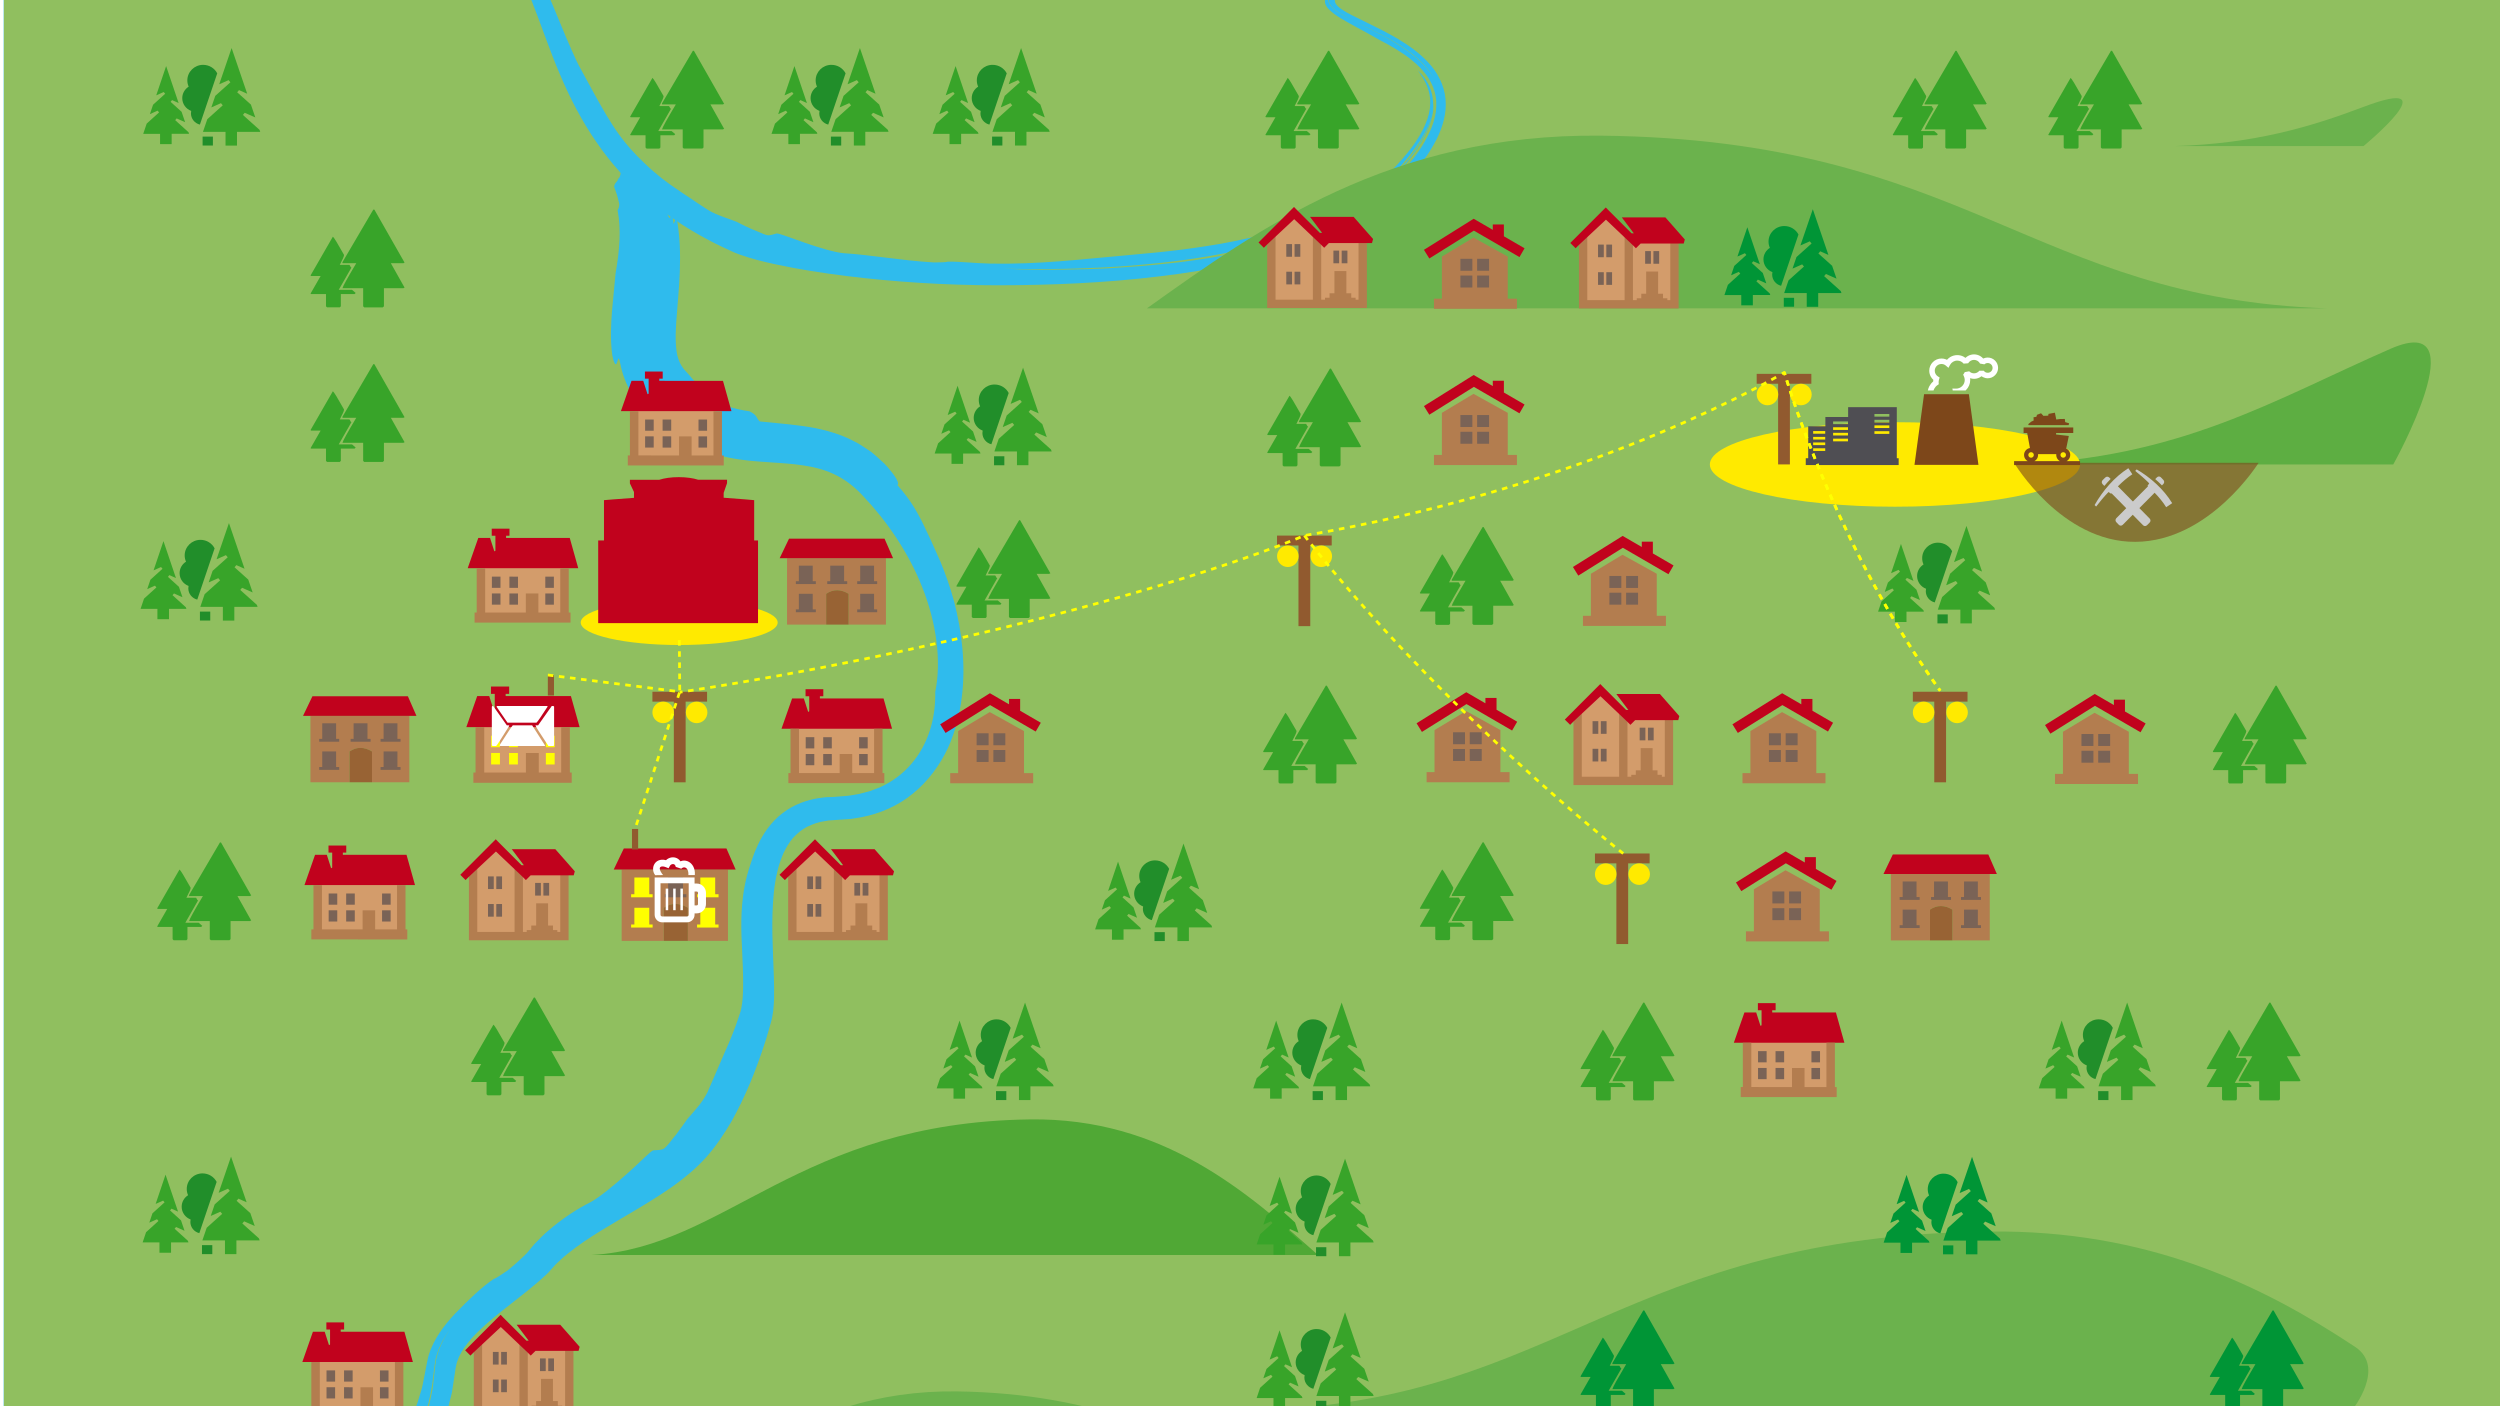 <?xml version="1.0" encoding="UTF-8"?>
<svg id="Layer_1" xmlns="http://www.w3.org/2000/svg" width="1920" height="1080" xmlns:xlink="http://www.w3.org/1999/xlink" version="1.1" viewBox="0 0 1920 1080">
  <!-- Generator: Adobe Illustrator 29.7.1, SVG Export Plug-In . SVG Version: 2.1.1 Build 8)  -->
  <defs>
    <style>
      .st0 {
        fill: #b37d4f;
      }

      .st0, .st1, .st2, .st3, .st4, .st5, .st6, .st7, .st8, .st9, .st10, .st11, .st12, .st13, .st14 {
        fill-rule: evenodd;
      }

      .st15, .st16, .st17, .st18, .st19, .st20, .st21 {
        fill: none;
      }

      .st22, .st14 {
        fill: #d39c6b;
      }

      .st1, .st23 {
        fill: #fff;
      }

      .st2 {
        fill: #986334;
      }

      .st3, .st24 {
        fill: #38a429;
      }

      .st4, .st25 {
        fill: #7a6356;
      }

      .st5, .st26 {
        fill: #009536;
      }

      .st27, .st8 {
        fill: #c1021d;
      }

      .st16, .st17, .st18, .st19, .st20, .st21 {
        stroke: #ff0;
        stroke-width: 2.14px;
      }

      .st16, .st19, .st20 {
        stroke-linejoin: round;
      }

      .st28 {
        fill: #00afeb;
      }

      .st6 {
        fill: #ffea00;
      }

      .st7 {
        isolation: isolate;
        opacity: .6;
      }

      .st7, .st12 {
        fill: #7d471a;
      }

      .st29 {
        clip-path: url(#clippath-1);
      }

      .st9 {
        fill: #218e2a;
      }

      .st10, .st30 {
        fill: #ff0;
      }

      .st31 {
        fill: #915a2f;
      }

      .st17, .st18, .st21 {
        stroke-miterlimit: 10;
      }

      .st17, .st19 {
        stroke-dasharray: 4.27 4.27;
      }

      .st32 {
        fill: #50a835;
      }

      .st11 {
        fill: #4f4e53;
      }

      .st33 {
        fill: #5dae42;
      }

      .st34 {
        fill: #50a825;
      }

      .st35 {
        fill: #2fbbed;
      }

      .st13 {
        fill: #cbcbcb;
      }

      .st36 {
        fill: #6bb24d;
      }

      .st37 {
        fill: #00a2e8;
      }

      .st20 {
        stroke-dasharray: 4.3 4.3;
      }

      .st38 {
        clip-path: url(#clippath);
      }

      .st39 {
        fill: #90bf5f;
      }

      .st21 {
        stroke-dasharray: 4.28 4.28;
      }
    </style>
    <clipPath id="clippath">
      <rect class="st15" width="1920" height="1080"/>
    </clipPath>
    <clipPath id="clippath-1">
      <rect class="st15" x="3" y="-3.37" width="1920" height="1366.7"/>
    </clipPath>
  </defs>
  <g id="Layer_1-22">
    <g class="st38">
      <g>
        <g class="st29">
          <g>
            <rect class="st37" x="-1999.98" y="-214.85" width="5880.57" height="2595.53"/>
            <path class="st28" d="M3796.36,1061.6c0,714.52-1251.43,1293.73-2795.15,1293.73S-1793.95,1776.12-1793.95,1061.6-542.52-232.14,1001.21-232.14,3796.36,347.08,3796.36,1061.61h0Z"/>
            <path class="st35" d="M3445.9,897.27c0,626.12-1096.61,1133.67-2449.34,1133.67S-1452.79,1523.39-1452.79,897.27-356.18-236.43,996.56-236.43,3445.9,271.14,3445.9,897.26h0Z"/>
            <g>
              <path class="st39" d="M955.11,1783.13c-295.5,0-582.15-26.78-851.98-79.61-129.67-25.38-254.73-56.8-371.7-93.38-115.84-36.22-224.75-77.81-323.73-123.62-98.93-45.79-188.73-96.16-266.91-149.72-78.86-54.03-146.57-111.76-201.26-171.61-55.61-60.85-98.31-124.51-126.91-189.19-29.29-66.26-44.15-134.43-44.15-202.64s14.85-136.37,44.15-202.63c28.6-64.68,71.3-128.33,126.91-189.19,54.69-59.84,122.41-117.58,201.27-171.61,78.18-53.56,167.99-103.94,266.92-149.73C-493.3,14.39-384.38-27.21-268.55-63.43-151.57-100.01-26.51-131.43,103.15-156.82c269.83-52.83,556.47-79.61,851.94-79.61h0c295.49,0,582.14,26.78,851.98,79.61,129.67,25.38,254.73,56.8,371.7,93.38,115.84,36.22,224.75,77.81,323.73,123.63,98.93,45.79,188.73,96.16,266.91,149.73,78.86,54.03,146.57,111.76,201.26,171.61,55.61,60.86,98.31,124.51,126.91,189.19,29.29,66.26,44.15,134.44,44.15,202.64s-14.85,136.38-44.15,202.64c-28.6,64.68-71.29,128.34-126.91,189.19-54.69,59.85-122.4,117.58-201.26,171.61-78.18,53.56-167.98,103.94-266.91,149.72-98.98,45.81-207.89,87.4-323.73,123.62-116.98,36.58-242.03,67.99-371.7,93.38-269.84,52.82-556.48,79.61-851.98,79.61h.02,0Z"/>
              <path class="st34" d="M955.11-232.14c148.38,0,296.67,6.92,440.74,20.56,140.39,13.3,278.47,33.14,410.42,58.97,129.51,25.36,254.42,56.73,371.25,93.27,115.66,36.17,224.4,77.69,323.21,123.42,98.71,45.69,188.3,95.94,266.29,149.37,78.59,53.84,146.05,111.36,200.52,170.97,55.3,60.51,97.74,123.78,126.15,188.04,29.05,65.71,43.78,133.3,43.78,200.91s-14.73,135.2-43.78,200.91c-28.41,64.26-70.85,127.52-126.15,188.03-54.47,59.6-121.93,117.12-200.52,170.96-77.98,53.43-167.58,103.68-266.29,149.37-98.81,45.73-207.55,87.26-323.21,123.42-116.83,36.53-241.73,67.91-371.25,93.26-131.94,25.83-270.03,45.67-410.42,58.97-144.07,13.65-292.35,20.56-440.74,20.56s-296.67-6.92-440.74-20.56c-140.39-13.3-278.47-33.14-410.42-58.97-129.51-25.35-254.42-56.73-371.25-93.26-115.66-36.17-224.4-77.69-323.21-123.42-98.71-45.69-188.3-95.94-266.29-149.37-78.59-53.84-146.05-111.36-200.52-170.96-55.3-60.51-97.74-123.78-126.15-188.03-29.05-65.71-43.78-133.3-43.78-200.91s14.73-135.2,43.78-200.91c28.41-64.26,70.85-127.52,126.15-188.04,54.47-59.6,121.93-117.13,200.52-170.97,77.98-53.43,167.58-103.68,266.29-149.37C-491.7,18.35-382.96-23.18-267.3-59.34-150.47-95.87-25.57-127.25,103.95-152.6c131.95-25.83,270.03-45.67,410.42-58.97,144.07-13.64,292.36-20.56,440.74-20.56M955.11-240.71c-1210.01,0-2190.91,454.01-2190.91,1014.07S-254.9,1787.41,955.11,1787.41s2190.91-454,2190.91-1014.05S2165.11-240.71,955.11-240.71h0Z"/>
            </g>
            <path class="st35" d="M-238.73,1369.75c14.63,6.48,37.61,16.48,65.88,26.12,28.24,9.69,61.71,19.21,96.51,26.71,34.79,7.55,70.91,13.11,104.08,15.88,33.15,2.87,63.35,2.76,86.03.81,34.97-2.45,61.45-9.05,79.92-17.29,3.9-1.7,4.52-2.12,2.47-1.21-2.07.84-6.84,2.95-14.03,5.41-14.34,5.02-38.61,10.72-68.36,13.09-26.6,1.91-58.13,1.49-94.85-2.16,45.98,2.63,90.32-.09,121.01-6.5,22.63-3.15,45.64-8.47,66.07-19.84,5.54-3.19,10.8-6.8,15.57-10.95,4.72-4.2,8.85-8.97,12.19-14.23,6.85-10.47,9.58-23.07,9.33-35.47-.3-6.24-.99-12.39-2.46-18.6-1.2-6.21-2.87-12.35-4.53-18.48-3.38-12.26-7.35-24.42-10.88-36.76-3.54-12.34-6.73-24.88-8.55-37.79-1.83-12.87-2.21-26.24.42-39.33,2.61-13.05,7.71-25.62,15.77-36.69,8.74-10.98,20.97-17.99,32.99-23.21,8.67-3.99,20.21-7.82,31.2-14.18,1.37-.8,2.75-1.62,4.14-2.44,1.27-.97,2.55-1.95,3.84-2.93,2.74-1.82,4.95-4.25,7.28-6.61,4.56-4.8,8.29-10.58,11.22-16.83,1.78-2.94,2.58-6.44,3.8-9.66l1.71-4.89c.37-1.7.75-3.4,1.12-5.09.72-3.38,1.43-6.71,2.12-9.98.38-3.36.75-6.66,1.11-9.87.17-1.61.35-3.19.53-4.75l.26-2.32c.13-.91.26-1.82.39-2.71.36-3.7,1.45-6.99,2.47-10.16,2.39-6.11,5.28-11.22,8.1-15.23,0,0-.28.39-.84,1.13-.59.71-1.31,1.94-2.28,3.5-.96,1.58-2.22,3.44-3.33,5.98-.58,1.25-1.24,2.55-1.86,4-.49,1.53-1.03,3.15-1.59,4.87-.66,1.68-.81,3.66-1.18,5.65-.15.99-.3,2-.47,3.03-.1.86-.22,1.74-.33,2.63-.44,3.59-.92,7.47-1.44,11.61-1.38,8.16-3.25,17.36-6.9,26.58-3.81,9.04-8.87,18.52-17.32,25.65-8.24,7.36-19.27,12.4-31.61,17.23-12.19,4.9-26.14,10.23-37.72,20.56-1.54,1.13-2.81,2.65-4.13,4.12l-3.92,4.42c-2.33,3.09-3.95,6.53-5.94,9.8-3.49,6.74-6.32,13.78-8.13,21.14-3.78,14.68-3.84,29.93-1.98,44.24,1.85,14.36,5.4,27.97,9.08,40.86,3.7,12.9,7.63,25.12,10.76,36.74,3.03,11.61,5.7,22.7,6.22,32.57.63,9.99-1.03,18.99-3.91,26.34-2.86,7.39-6.93,13.12-10.74,17.41-3.77,4.35-7.42,7.18-9.86,9.14-2.5,1.88-3.91,2.81-3.91,2.81,3.15-2.28,6.1-4.77,8.73-7.44,0,0,2.65-2.28,6.46-6.9,3.79-4.61,8.3-11.97,10.77-21.83,5.74-19.84-3.68-48.35-12.39-76.79-4.4-14.28-8.75-28.86-11.42-43.14-2.74-14.24-3.55-28.2-2.42-40.23.91-5.99,1.55-11.52,3.1-16.26.68-2.38,1.21-4.65,1.92-6.67.81-1.99,1.56-3.81,2.23-5.46,1.35-3.3,2.39-5.9,3.46-7.55.95-1.69,1.46-2.59,1.46-2.59,1.98-3.21,3.45-6.63,6.37-9.5,2.61-3,5.22-6.07,8.32-8.38l4.5-3.74,4.84-3.13c3.22-2.23,6.57-3.83,9.94-5.6,0,0-2.47,1.26-6.19,3.16-3.61,2.32-8.62,5.07-12.98,9.08-1.12.94-2.23,1.88-3.33,2.81-1.04,1.03-1.98,2.17-2.93,3.21-1.84,2.14-3.67,4.09-4.97,5.87-2.13,3.73-3.56,6.22-3.56,6.22-5.08,8.45-8.19,17.5-10.69,26.8-.56,2.33-.86,4.71-1.29,7.07-.35,2.37-.94,4.73-.99,7.11-.28,4.75-.79,9.55-.49,14.29.35,19.11,4.63,37.76,9.92,56.48,3.34,11.56,7.48,23.62,10.96,35.58,1.69,5.99,3.35,11.98,4.57,17.86,1.4,5.91,2.01,11.37,2.19,16.81.18,8.77-1,17.03-3.82,24.71-2.81,7.68-7.51,14.63-13.53,20.73,0,0-1.46,1.46-3.92,3.41-1.17,1.03-2.65,2.12-4.27,3.24-1.57,1.19-3.35,2.31-5.16,3.41-3.59,2.24-7.38,4.22-10.3,5.56-2.88,1.41-4.88,2.21-4.88,2.21-3.13,1.18-6.54,2.32-10.06,3.45.12-.06.32-.17.41-.22,3.14-1.81,10.22-4.89,19.12-10.36,8.82-5.4,19.58-13.67,26.43-25.91,3.37-6.11,5.74-13.13,6.38-20.9.68-7.84-.15-16.04-2.29-24.99-4.17-18.27-11.46-37.78-17.88-58.57-3.14-10.49-6.11-21.27-8.13-32.53-1.83-11.31-3.09-22.97-2.18-34.81,1.03-11.72,3.26-23.58,8-34.05,1.88-5.37,5.06-10.37,7.82-15.32,1.17-2.5,3.48-4.81,5.39-7.11,2.02-2.2,3.92-4.76,6.11-6.42,2.15-1.81,4.28-3.59,6.37-5.35,2.15-1.63,4.36-2.91,6.51-4.33,1.08-.68,2.15-1.36,3.22-2.03,1.06-.55,2.1-1.09,3.14-1.63,2.08-1.06,4.13-2.1,6.14-3.12,7.8-3.53,14.86-6.27,20.39-8.62,11.26-4.74,17.95-8.7,21.54-11.61,5.78-4.58,10.86-9.48,14.64-16.37.93-1.71,2.22-3.12,2.94-5.08l2.48-5.64c1.92-3.61,2.85-7.99,4.23-12.14,1.49-4.11,2.24-8.67,3.13-13.23.44-2.29.89-4.59,1.33-6.9l.88-4.51c.37-1.67.66-3.38,1.15-4.99,4.13-12.95,11.93-22.9,20.11-31.69,11.15-11.49,20.43-20.39,29.84-26.83,1.3-.18,6.02-3.36,10.66-6.53,2.76-2.28,5.56-4.58,8.13-6.94,1.29-1.18,2.63-2.35,3.82-3.55l1.82-1.8c.56-.57,1.35-1.28,1.45-1.5l3.4-4.1c1.26-1.59,2.58-3.08,3.98-4.41,2.73-2.78,5.42-5.57,8.27-7.91,11.23-9.81,22.62-17.11,32.93-22.27,7.07-3.9,18.9-13.68,28.84-22.59,10-8.92,17.59-17.05,19.32-17.18,6.84-.32,7.72-.53,10.14-3.19.59-.68,1.31-1.49,2.21-2.53.82-1.07,1.77-2.37,3.04-3.91.63-.76,1.33-1.6,2.1-2.52.69-.96,1.46-2.02,2.3-3.17,1.74-2.14,3.69-5.12,6.11-8.47.55-.84,1.69-1.94,2.98-3.4,1.27-1.51,2.77-3.29,4.36-5.17,3.32-3.65,6.38-8.44,8.29-12.22,5.8-13.39,9.54-22.02,13.5-31.18,1.02-2.31,2.05-4.64,3.13-7.09,1.01-2.48,2.05-5.08,3.17-7.87,1.15-2.74,2.24-5.92,3.43-9.38.55-1.63,1.12-3.33,1.73-5.12.49-1.23.78-2.73,1.12-4.3.98-5.11,1.23-10.78,1.31-15.91.09-5.16-.04-10-.19-14.51-.39-9.2-.73-17.03-1.06-24.68-.22-7.76-.25-15.44.5-24.26.81-8.79,2.26-18.83,6.43-30.9.55-1.45,2.08-7.38,5.81-15.13,3.64-7.68,9.85-17.4,18.88-24.1,8.86-6.9,19.35-10.15,26.85-11.36,3.79-.57,6.91-.97,9.08-.94,2.16-.07,3.4-.12,3.4-.12,3.39-.27,6.7-.54,9.95-.79,3.13-.27,6.1-1,9.06-1.41,2.91-.61,5.67-1.51,8.44-2.19,2.67-.94,5.24-2,7.8-2.94,9.94-4.46,18.09-10.8,24.47-18.3,12.79-15.08,18.51-34.33,18.15-55.09,4.89-23.62.84-53.22-9.95-80.15-10.64-27.15-27.76-51.55-45.55-70.28-17.08-18.6-34.89-22.22-52.23-24.28-8.74-.99-17.66-1.32-27.65-2.13-9.9-.69-21.11-2.06-33.99-5.59-3.63-1.28-7.09-2.26-10.19-3.71-3.09-1.47-5.98-2.84-8.69-4.13-5.33-2.76-9.64-5.7-13.81-7.71-1.99-1.13-4.34-3.15-7.04-5.51-2.71-2.37-5.73-5.14-8.32-8.46-1.36-1.61-2.75-3.25-4.15-4.9l-2.1-2.46c-.69-.8-1.4-1.6-2.16-2.71-3.03-4.03-5.68-8.29-7.68-12.3.03,1.64.05,3.34.3,4.98-1.64-2.63-3.87-6.81-5.42-11.11-1.65-4.28-2.73-8.65-3.25-11.48-1.13-5.72-1.43-4.16-2-2.67-.44,1.55-.87,3.15-1.53,3.07-.61-.06-1.73-1.95-2.65-7.04-1.66-12.33-.96-23.32-.22-33.69.91-9.59,1.82-19.28,2.75-29.08,3.13-17.86,4.37-33.72,1.57-48.53.64-1.08,1.23-2.32,1.32-4.63-.42-2.29-1.15-4.47-1.69-6.75-.78-2.19-1.44-4.44-2.32-6.63.42-3.44,2.83-3.69,3.05-6.12,2.61-1.44,2.24-7.53,1.58-13.31-.72-5.68-1.46-11.06,2.37-10.45,1.24.49,7.52,7.19,13.34,16.47,5.98,9.18,10.93,21.01,13.88,28.52,1.61,3.46,1.7-5.41,2.35-9.67,3.13,10.43,4.24,16.04,5.42,17.81,1.01,1.78,1.86-.23,1.93-4.92.57,2.57,1.09,5.14,1.34,7.07.3,1.93.5,3.22.5,3.22.51-1.38,2.08-5.55,2.08-5.55,5.57,28.4,1.42,57.75-.15,81.19-.82,11.72-.45,21.83,1.55,27.62.96,2.98,2.07,5.09,3.72,7.33.25.32.24.49.69.96l1.24,1.34,2.44,2.71c1.64,1.74,3.07,3.83,4.76,5.37,2.99,2.53,6.53,6.63,10.87,9.69l3.13,2.57c1.13.72,2.25,1.43,3.35,2.13,2.24,1.35,4.2,2.95,6.33,3.85,3.96,2.24,14.18,4.09,18.21,4.61,6.48,3.24,5.04,5.29,7.85,7.8,8.15.95,19.33,1.65,32.14,3.4,12.72,1.76,27.68,5,40.46,11.91,3.25,1.44,6.09,3.63,8.97,5.39,1.41.94,2.79,1.86,4.15,2.76,1.27.99,2.43,2.06,3.59,3.06,2.3,2.03,4.45,3.99,6.4,5.84,1.94,1.86,3.14,3.52,4.49,5.1,5.21,6.21,7.21,10.67,5.46,11.36,10.13,11.44,14.54,19.6,18.82,27.78,4.11,8.31,8.06,16.77,14.28,31.03,3.96,9.53,7.62,19.91,10.62,31.03,2.87,11.15,5.11,23.01,6.25,35.37,2.28,24.6.1,51.74-10.99,76.6-6.31,13.39-15.31,25.64-26.84,35.04-11.45,9.53-25.45,15.54-39.63,18.28-2.65.43-5.29.87-7.91,1.3-2.61.18-5.21.37-7.78.55-2.23.16-4.44.31-6.62.47l-2.95.19c-.95.13-1.87.33-2.79.48-5.12.64-9.61,2.43-13.83,4.42-4.11,2.19-7.62,5.13-10.73,8.52-3.01,3.54-5.45,7.68-7.53,12.11-1.88,4.59-3.57,9.34-4.65,14.43-2.39,10.05-3.2,20.76-3.57,31.41-.34,10.69,0,21.46.42,32.28.4,10.83,1.01,21.67.78,33.14-.23,5.71-.54,12.01-2.52,18.72-1.61,5.44-2.81,10.26-4.63,15.56-6.75,20.77-14.78,40.81-25.56,60.11-5.72,9.64-11.78,18.89-19.62,27.67-7.84,8.73-16.77,15.94-25.75,22.37-18.1,12.64-36.91,22.78-54.76,33.76-8.96,5.45-17.54,11.2-25.37,17.5-1.97,1.57-3.94,3.14-5.66,4.85-1.74,1.7-3.73,3.28-5.2,5.12l-2.4,2.66-2.04,2.28-1.79,1.68c-2.19,2.05-4.39,4.06-6.63,5.93-8.89,7.61-18.01,14.43-26.78,21.44-8.74,7-17.25,14.19-24.3,22.13-3.3,4.05-6.58,8.19-8.53,12.53-.66,1.07-.92,2.17-1.35,3.25-.38,1.09-.91,2.17-1.02,3.26l-.7,3.31-.7,4.64-1.42,9.28-.71,4.64-1.16,4.64-2.34,9.25c-.64,3.1-2.16,6.1-3.2,9.14-1.97,6.15-5.44,11.91-8.62,17.69-1.96,2.72-4.04,5.38-6.07,8.04-2,2.69-4.71,4.81-7.05,7.2-10.05,9.07-22.2,14.6-33.56,18.99-11.4,4.44-22.39,8.22-31.5,14.21-4.53,3-8.63,6.49-11.95,10.43-1.96,1.69-3.05,4.36-4.51,6.63-1.38,2.35-2.88,4.63-3.85,7.26-4.89,9.97-7.19,21-7.73,32.15-.53,11.17.59,22.52,2.85,33.75,4.51,22.52,12.43,44.48,18.39,67.23l2.13,8.57,1.81,8.7c.58,2.91.94,6.02,1.37,9.03.15,3.08.6,6.12.47,9.23.18,6.18-.73,12.42-2.05,18.53-1.49,6.1-3.87,11.97-6.85,17.48-3.12,5.43-6.91,10.38-11.12,14.85-4.33,4.3-8.91,8.29-13.85,11.59-9.78,6.8-20.4,11.53-31,15.38-21.32,7.54-42.89,11.06-63.78,13.14-41.89,3.91-81.44,1.78-117.63-1.96-36.21-3.85-69.13-9.79-98.15-16.3-58.05-13.05-100.37-29.11-122.55-39.27,0,0-6.17-3.63-12.21-7.48-6.07-3.81-11.99-7.92-11.99-7.92l-.07-.02h0Z"/>
            <path class="st35" d="M1263.71-84.72c-6.39-.22-14.72-.4-24.54-.22-9.77.56-21.09,1.06-33.32,2.8-24.48,3.15-52.93,9.41-80.69,20.14-13.92,5.24-27.58,11.69-40.75,18.59-13.17,6.91-25.63,14.7-37.43,22.36-5.53,3.66-10.93,7.23-16.15,10.69-2.11,1.43-4.31,2.73-6.21,4.35-1.89,1.58-3.65,3.58-3.94,6.02-.2,2.47,1.35,4.51,2.92,6.06,1.63,1.57,3.47,2.84,5.31,4,1.85,1.16,3.7,2.2,5.52,3.2,2.21,1.14,4.34,2.25,6.38,3.31,13.31,6.46,25.34,12.27,35.21,18.71,9.86,6.41,17.72,13.37,22.7,20.79,2.03,3.16,2.28,3.76,1.23,2.09-1.07-1.64-3.61-5.52-8.33-10.2-4.7-4.69-11.6-10.04-20.32-15.29-8.69-5.3-19.23-10.46-30.48-16.1-5.45-2.69-9.32-4.64-13.46-7.32-2.02-1.35-4.04-2.87-5.58-4.87-.73-1.02-1.33-2.19-1.44-3.49-.15-1.3.33-2.61,1.02-3.73,1.41-2.28,3.62-3.97,5.88-5.5,2.29-1.53,4.62-3.1,7.01-4.69,6.03-4.07,12.3-8.23,18.85-12.47-8.09,4.88-16.1,9.72-23.91,14.44-3.42,2.09-7.2,4.09-9.88,7.35-1.32,1.6-2.09,3.71-1.72,5.68.34,1.98,1.52,3.63,2.83,5.03,5.5,5.49,12.72,9.03,19.74,13,6.98,3.79,13.54,7.28,19.33,10.7,8.76,4.51,17.4,9.46,25.07,15.71,7.57,6.23,14.34,14.02,17.06,23.51,3.22,10.39.89,21.62-3.59,31.4-4.51,9.9-10.99,18.84-18.06,27.15-1.72,2.12-3.63,4.1-5.43,6.14-1.87,1.98-3.9,3.79-5.84,5.69-1.99,1.84-3.84,3.83-5.94,5.55l-6.43,4.99c-4.16,3.5-8.88,6.23-13.43,9.17-4.46,3.09-9.46,5.32-14.21,7.94-19.4,9.81-40.15,16.78-61.28,22.15-21.16,5.33-42.78,9.06-64.65,11.62-15.88,1.76-41.19,4.13-66.5,4.93-25.3.91-50.51.55-65.99-.39,0,0,1.52.04,4.36.11,2.84.06,7.02.21,12.32.21,10.62.09,25.79.16,43.98-.5,36.32-1.16,84.96-4.99,131.91-16.48,23.41-5.78,46.34-13.63,66.25-23.98,2.48-1.31,4.93-2.62,7.36-3.91,2.45-1.25,4.63-2.88,6.93-4.28,2.26-1.45,4.51-2.88,6.72-4.29,2.14-1.51,4.12-3.17,6.15-4.71,2.02-1.57,4-3.11,5.96-4.63,1.78-1.71,3.53-3.4,5.24-5.06,1.72-1.66,3.41-3.29,5.08-4.89,1.56-1.74,3.09-3.44,4.58-5.12,11.82-13.5,19.23-26.52,21.92-36.11,1.39-4.78,1.82-8.62,1.87-11.22,0-2.59-.11-3.96-.11-3.96.14,3.19-.11,6.38-.74,9.48,0,0-.13.72-.43,2.07-.26,1.35-.83,3.32-1.65,5.79-1.7,4.94-5.04,11.82-10.29,19.48-2.7,3.78-5.7,7.84-9.24,11.9-3.44,4.14-7.37,8.28-11.63,12.16-8.17,8.23-18.66,15.12-29.24,21.64-21.75,12.38-45.87,20.37-64.09,25.35-9.2,2.31-16.83,4.31-22.29,5.3-5.42,1.12-8.52,1.76-8.52,1.76-11.25,2.2-22.7,4.14-34.58,5.49,0,0,2.17-.29,5.43-.73s7.61-.96,11.92-1.75c4.32-.72,8.63-1.45,11.87-1.99,3.25-.5,5.37-1.02,5.37-1.02,7.31-1.64,14.65-3.02,21.8-5.09,3.59-.97,7.19-1.94,10.8-2.91,3.55-1.14,7.11-2.29,10.68-3.45,7.23-2.13,14.16-5.18,21.41-7.86,3.51-1.58,7.04-3.18,10.63-4.8,1.77-.83,3.61-1.59,5.37-2.49,1.74-.94,3.49-1.89,5.25-2.84,2.19-1.14,4.42-2.31,6.68-3.49,2.29-1.14,4.36-2.65,6.6-3.97,2.2-1.36,4.43-2.74,6.67-4.12,2.19-1.43,4.2-3.11,6.33-4.66,2.09-1.59,4.23-3.12,6.27-4.75,1.9-1.78,3.79-3.55,5.66-5.3,3.8-3.4,7.34-7.22,10.52-11.02,5.25-6.14,10.01-12.22,14-18.58,4.02-6.33,7.19-13.02,8.73-20.13,0,0,.06-.43.17-1.19.1-.76.29-1.83.33-3.13.24-2.59.08-6.05-.63-9.4-.68-3.36-1.99-6.57-3.17-8.89-1.25-2.3-2.26-3.75-2.26-3.75-1.6-2.22-3.55-4.46-5.74-6.62.06.08.18.25.23.31,1.61,2.48,5.82,7.5,8.17,15.37,1.19,3.91,1.59,8.54.97,13.64-.63,5.11-2.54,10.7-5.44,16.44-2.89,5.75-6.88,11.63-11.58,17.48-2.36,2.92-4.91,5.84-7.56,8.77-1.37,1.44-2.75,2.89-4.14,4.35-1.42,1.41-2.93,2.67-4.4,4.03-11.65,10.85-26.1,20.31-41.98,27.54-15.83,7.31-32.7,12.95-49.18,17.45-16.63,4.13-32.74,7.56-47.56,9.72-29.55,4.65-53.3,6.11-63.75,7.25-33.39,2.9-64.15,6.79-101.83,6.16-12.59-.29-23.14-1.68-32.82-1.5-.98.48-5.83.57-10.69.59-25.09-1.45-49.87-6-69.15-7.07-6.74-.58-19.16-4.26-30.02-8.07-10.91-3.71-20.16-7.51-21.67-7.09-5.67,1.66-6.4,1.76-9.47.61-1.55-.57-3.65-1.51-6.98-2.94-.85-.34-1.77-.71-2.79-1.13-.91-.42-1.9-.88-2.98-1.39-.55-.24-1.13-.5-1.73-.76-.68-.34-1.38-.7-2.11-1.07-1.47-.73-3.06-1.51-4.79-2.36-3.36-1.54-15.23-4.94-21.59-8.94-2.64-1.72-5.04-3.28-7.28-4.74-2.2-1.49-4.24-2.87-6.17-4.18-3.93-2.52-7.37-4.88-10.89-7.31-7.09-4.81-14.54-10.06-24.92-20.04-15.55-14.76-22.55-26.1-29.03-36.75-6.37-10.8-12-21.26-21.36-38.48-1.17-2.07-7.99-17.09-14.06-32.09-3.09-7.48-6.09-14.87-8.53-20.37-2.38-5.5-4.09-9.09-4.09-9.09-4.76-11.45-10.26-21.69-17.31-30.2-3.63-4.07-7.68-8.06-11.81-10.77-4.11-2.83-7.96-5.82-12.12-8.06-16.25-9.71-32.14-16.63-49.86-24.68-21.72-5.36-46.74-11.37-72.42-16.28-25.66-4.94-51.88-8.83-75.31-10.56-23.43-1.75-39.99-3.11-55.83-4.84-15.84-1.59-30.97-3.5-51.52-5.01-11.74-.59-20.55-.33-27.39-1.15-6.87-.78-23.48,1.44-35.2,1.23l2.9-1.57c-3.93-.06-11.75-.19-15.67-.26-3.93-.06-2.95-.59-1.98-1.12,1.94-1.06,3.87-2.12-3.01-2.76-16.4-.5-33.18-.71-50.33-.47-16.9,1.46-33.56,3.12-49.93,5.05-.91.75-1.98,1.52-4.26,2.23-4.86.68-9.72,1.37-14.56,2.05-2.83,1.72-1.74,3.32-3.63,4.47.29,4.32-19.8,9.93-14.64,13.56,2.03.99,30.18-.5,42.9.89,2.96.47-3.76,2.25-6.55,3.96,16.46-.92,17.51.69,10.82,2.47,3.88-.08,7.75-.16,7.75-.16-.93.56-3.75,2.25-3.75,2.25,41.71-.35,88.14,1.94,128.6-.05,8.68-.31,23.14-1.36,32.79-2.02,4.81-.29,15.41.78,19.27,1,6.78-1.21,5.85-2.9,8.78-4.35,14.93,1.22,38.5,3.14,58.06,4.74,19.54,1.47,35.11,2.32,34.42-.51,11.95,1.31,19.18,1.52,26.53,1.82,7.37.18,14.84.59,27.24,2.25,16.36,2.43,34.85,5.63,53.99,10.26,19.11,4.64,38.95,10.72,57.24,19.24,4.88,2.48,10,4.55,14.5,7.43,2.3,1.36,4.6,2.71,6.9,4.06l6.39,4.59,3.19,2.29,2.64,2.37c1.8,1.53,3.32,3.47,4.94,5.26,3.04,3.87,5.83,8.08,8.29,12.68,3.73,6.81,6.81,13.99,9.62,20.94,7.51,18.95,13.89,38.32,21.78,56.68,7.78,18.41,16.93,35.98,27.99,51.94,21.94,32.18,51.76,56.88,84.41,74.26,4.09,2.18,8.17,4.39,12.39,6.27l6.29,2.93c1.99,1,4.32,1.93,6.74,2.82,9.36,3.34,18.26,5.51,27.31,7.47,18.04,3.91,36.2,6.72,54.72,9.05,37.02,4.57,75.4,7.1,116.28,7.13,41.2-.06,82.93-1.81,124.29-6.86,20.69-2.43,41.26-5.83,61.51-10.42,20.23-4.61,40.22-10.23,59.34-18,19.06-7.8,37.4-17.56,53.34-30.49,4.19-2.96,7.64-6.83,11.4-10.29,1.87-1.75,3.69-3.54,5.32-5.44,1.7-1.85,3.35-3.74,4.96-5.68,6.47-7.69,12.41-15.91,17-25.1,4.5-9.12,7.8-19.57,6.82-30.51-.87-10.94-6.36-21.02-13.28-28.36-6.94-7.47-14.98-13.06-23.02-17.9-8.07-4.83-16.27-8.87-24.22-12.75-3.9-1.92-7.77-3.84-11.61-5.73-1.81-.93-2.88-1.5-4.08-2.2-1.19-.67-2.34-1.39-3.45-2.13-2.14-1.53-4.4-3.16-5.23-5.68-.76-2.66,1.32-5.08,3.26-6.58,2.02-1.58,4.23-2.86,6.28-4.22,3.14-2.07,6.26-4.12,9.35-6.16,6.65-4.35,13.21-8.49,19.69-12.42,12.97-7.81,25.76-14.54,38.15-20.37,6.3-2.7,12.31-5.6,18.41-7.82,3.02-1.17,5.99-2.33,8.93-3.47,2.98-1.01,5.92-2,8.81-2.97,23.15-7.75,44.12-11.94,61.55-14.78,8.8-1.03,16.6-2.33,23.54-2.84,6.92-.58,12.86-1.07,17.74-1.48l22.82-3.17h-.11,0Z"/>
          </g>
        </g>
        <path class="st36" d="M1527.69,945.81c-280.8,3.21-330.79,129.34-557.41,136.83h836.36s26.11-32.36,2.03-48.29c-72.23-47.81-159.46-89.93-280.99-88.54h.01Z"/>
        <path class="st36" d="M1814.96,82.16c-40.64,15.39-83.7,28.18-144.51,30.02h144.75s67.64-55.73-.24-30.02Z"/>
        <path class="st36" d="M735.23,1068.6c213.63,3.23,251.67,129.52,424.08,137.02H469.76c65.31-63.26,142.2-138.86,265.47-137.02Z"/>
        <path class="st36" d="M1229.79,104.19c280.81,3.11,330.79,125.34,557.41,132.61h-906.35c85.85-61.23,186.91-134.41,348.94-132.61Z"/>
        <path class="st33" d="M1836.14,267.78c-89.45,38.98-161.19,84.37-289.95,88.92h291.84s66.1-118.55-1.89-88.92h0Z"/>
        <path class="st6" d="M1597.49,356.7c0,17.93-63.65,32.46-142.16,32.46s-142.17-14.53-142.17-32.46,63.66-32.46,142.17-32.46,142.16,14.53,142.16,32.46Z"/>
        <path class="st7" d="M1639.97,416.14c57.14-.35,94.64-60.7,94.64-60.7h-187.79s36.31,61.05,93.15,60.7h0Z"/>
        <path class="st12" d="M1556.87,332.52h-2.76v-4.21h38.15v4.21h-13.19v1.18l9.78,1.12-2.02,9.69c.57.27,1.09.63,1.54,1.08.97.97,1.58,2.32,1.58,3.8s-.61,2.85-1.58,3.82c-.36.36-.77.68-1.23.92h10.35v3.03h-50.67v-3.03h10.46c-.45-.24-.87-.56-1.23-.92-.98-.97-1.58-2.32-1.58-3.82s.6-2.83,1.58-3.8c.79-.78,1.8-1.32,2.94-1.51l-2.11-11.56h-.01ZM1588.69,326.51h-30.7l-.31-.8,2.38-1.89,1.79-.87-.11-2.48,2.22-.38.43-1.52,3.13-1.19,1.83,2,3.68-.16.22-1.35,4.92-.92,1.03,5.24,2.87-.38,3.72-.06.27,2.43,3.03.92-.38,1.4h-.02ZM1562.44,354.13h19.55c-.46-.24-.87-.56-1.23-.92-.97-.97-1.57-2.32-1.57-3.82,0-.2,0-.41.03-.61h-14.01c.03.2.04.4.04.61,0,1.49-.6,2.85-1.58,3.82-.37.36-.78.68-1.23.92h0ZM1558.36,347.9c-.38.39-.62.92-.62,1.5s.24,1.12.62,1.51c.38.38.91.62,1.5.62s1.12-.24,1.5-.62.63-.92.63-1.51-.24-1.11-.63-1.5-.91-.62-1.5-.62-1.12.23-1.5.62h0ZM1582.44,349.39c0,.59.23,1.12.62,1.51.39.38.91.62,1.5.62s1.11-.24,1.5-.62c.38-.38.62-.92.62-1.51s-.23-1.11-.62-1.5-.91-.62-1.5-.62-1.11.23-1.5.62c-.38.39-.62.92-.62,1.5Z"/>
        <path class="st1" d="M1499.69,299.89l-.24-1.49,2.55.07h.25c1.84,0,3.51-.75,4.71-1.95,1.2-1.21,1.96-2.87,1.96-4.71,0-.53-.07-1.04-.18-1.51-.12-.5-.29-.98-.51-1.42l-.54-1.11.69-1.01c.12-.17.21-.33.3-.47.08-.17.18-.33.25-.51l3.43-.62c.48.49,1.06.9,1.69,1.16.6.26,1.28.4,2,.4.82,0,1.61-.19,2.28-.52.71-.35,1.34-.87,1.82-1.49l3.39.03c.35.49.81.89,1.32,1.15.5.25,1.08.4,1.71.4,1.03,0,1.97-.42,2.63-1.09h.01c.68-.68,1.09-1.61,1.09-2.65s-.41-1.97-1.09-2.64h-.01c-.66-.68-1.6-1.1-2.63-1.1-.51,0-.97.09-1.39.26s-.83.44-1.18.75l-3.33-.59c-.43-.86-1.1-1.58-1.91-2.08-.78-.48-1.71-.76-2.71-.76s-1.84.26-2.61.69c-.79.47-1.44,1.13-1.89,1.92l-3.49.28c-.58-.73-1.34-1.33-2.18-1.74-.81-.38-1.73-.6-2.71-.6-1.18,0-2.28.32-3.21.88-.97.58-1.78,1.41-2.32,2.4l-1.24,2.29-1.99-1.71c-.46-.4-.99-.72-1.57-.94-.54-.2-1.15-.31-1.79-.31-1.43,0-2.72.57-3.65,1.51h-.01c-.93.93-1.51,2.22-1.51,3.65,0,.9.23,1.75.63,2.48.42.77,1.03,1.42,1.77,1.89l1.37.86-.49,1.55c-.1.31-.16.64-.22.98-.05.32-.08.66-.08,1.02v.21l.02.21.07,1.2-1,.68c-1.03.69-1.88,1.65-2.48,2.78-.22.42-.4.86-.55,1.31h-4.35c.23-1.17.63-2.27,1.17-3.3.72-1.36,1.72-2.59,2.91-3.57.01-.39.06-.78.12-1.16l.02-.14c-.78-.7-1.46-1.54-1.97-2.47-.73-1.35-1.16-2.89-1.16-4.52,0-2.59,1.05-4.94,2.76-6.63h0c1.69-1.71,4.05-2.76,6.65-2.76,1.12,0,2.23.21,3.27.59.32.12.63.26.93.41.74-.84,1.61-1.57,2.56-2.15,1.58-.93,3.41-1.46,5.36-1.46,1.61,0,3.15.37,4.53,1.03.64.31,1.23.67,1.79,1.09.54-.54,1.16-1.02,1.83-1.41,1.4-.81,3.01-1.27,4.72-1.27s3.48.51,4.92,1.4c.8.5,1.52,1.11,2.14,1.82.17-.08.34-.16.51-.23.93-.36,1.91-.56,2.94-.56,2.18,0,4.18.89,5.62,2.33h0c1.45,1.44,2.34,3.43,2.34,5.63s-.89,4.17-2.34,5.62h0c-1.44,1.46-3.44,2.35-5.62,2.35-1.3,0-2.53-.31-3.63-.88-.39-.2-.77-.43-1.12-.69-.5.39-1.04.74-1.63,1.02-1.27.62-2.67.97-4.14.97-1.05,0-2.05-.18-3.01-.5.06.46.08.92.08,1.37,0,3.01-1.22,5.72-3.19,7.7-.14.13-.26.25-.39.38h-9.87.02,0Z"/>
        <path class="st11" d="M1401.77,335.53h-9.28v2.05h9.28v-2.05h0ZM1401.77,339.8h-9.28v2.05h9.28v-2.05h0ZM1401.77,344.27h-9.28v2.05h9.28v-2.05h0ZM1419.26,323.66h-11.44v2.05h11.44v-2.05h0ZM1419.26,328.14h-11.44v2.05h11.44v-2.05h0ZM1419.26,332.4h-11.44v2.05h11.44v-2.05h0ZM1419.26,336.89h-11.44v2.06h11.44v-2.06h0ZM1451.01,317.94h-11.45v2.05h11.45v-2.05h0ZM1451.01,322.41h-11.45v2.05h11.45v-2.05h0ZM1451.01,326.68h-11.45v2.05h11.45v-2.05h0ZM1451.01,331.16h-11.45v2.06h11.45v-2.06h0ZM1401.77,331.05h-9.28v2.05h9.28v-2.05h0ZM1456.75,351.92h1.42v5.24h-71.35v-5.24h1.89v-24.54h13.18v-7.13h17.48v-7.55h37.37v39.23h.01,0Z"/>
        <g>
          <path class="st13" d="M1614.79,368.77l2.07-2.05c.83-.84,2.19-.83,3.02,0l1.1,1.11c-1.69,1.71-3.31,3.51-4.84,5.37l-1.37-1.39c-.82-.84-.82-2.21.02-3.05h0ZM1608.66,387.89c.39.38.79.76,1.18,1.14,2.83-3.69,5.87-7.4,9.49-11.15.66.43,1.31.87,1.97,1.31.11-.13.22-.26.34-.39l24.22,24.58c.83.84,2.19.84,3.02,0l2.07-2.06c.83-.84.84-2.2.02-3.04l-24.42-24.77c3.46-3.48,7.34-6.87,11.08-9.24l-3.06-4.7c-10.73,6.86-19.63,17.25-25.92,28.32h.01Z"/>
          <path class="st13" d="M1659.53,366.56l1.98,2.07c.8.85.78,2.21-.04,3.05l-1.1,1.1c-1.65-1.69-3.38-3.3-5.17-4.84l1.37-1.38c.83-.83,2.17-.83,2.97,0h-.01,0ZM1640.97,360.48c-.38.4-.75.8-1.13,1.19,3.56,2.84,7.14,5.87,10.75,9.51-.44.66-.87,1.33-1.3,1.98.13.11.25.23.37.34l-24.31,24.45c-.83.84-.85,2.21-.05,3.05l1.98,2.07c.8.84,2.14.85,2.96.01l24.51-24.65c3.35,3.47,6.6,7.36,8.86,11.11l4.62-3.1c-6.54-10.76-16.55-19.66-27.27-25.95h.01Z"/>
        </g>
        <polygon class="st12" points="1477.69 302.72 1512.09 302.72 1519.45 357.01 1470.32 357.01 1477.69 302.72 1477.69 302.72"/>
        <path class="st32" d="M790.9,859.7c-178.11,2.45-233.1,98.19-336.45,104.12h557.78c-54.45-48.08-118.56-105.52-221.34-104.12h.01Z"/>
        <path class="st24" d="M192.96,687.82h-.45l-.37.37h-9.77l10.59,18.83h-.45l-.37.37h-15.07v13.9l-.88.81h-14.27l-.81-.81v-13.9h-15.89c.2-1.27,3.73-7.68,10.6-19.2h-10.6v-.81l23.69-40.38h.8l23.26,40.82h0ZM146.39,681.72v.36c0,.83-1.08,3.29-3.23,7.36h7.35l.36.44c.45,1.08.86,1.62,1.26,1.62l-9.79,17.14h10.23l2.79,2.43-.81.8h-10.59v9.42l-.81.81h-9.79l-.8-.81v-9.42h-11.48l-.37-.37,7.73-13.46h-7.36l-.37-.44,17.14-29.8c.69.34,3.53,4.98,8.53,13.91h0Z"/>
        <g>
          <path class="st3" d="M129.79,467.61v7.91h-8.9v-7.91h-12.93l2.65-7.85,9.51-8.62-1.11-1.35-5.93,2.64,2.43-7.19,9.29-8.42-1.11-1.33-5.75,2.55,7.6-22.48,8.8,26.03.81,2.35-5.05-2.25-1.11,1.34,8.44,7.65,2.7,7.99-6.51-2.9-1.11,1.34,10.2,9.24-.03-.16.48,1.41h-13.37ZM175.83,401.69l10.99,32.18.99,2.92-6.3-2.78-1.39,1.66,10.54,9.45,3.38,9.88-8.14-3.58-1.39,1.66,12.75,11.43-.04-.19.59,1.74h-17.85v10.54h-8.8v-10.54h-17.33l3.32-9.71,11.89-10.66-1.39-1.66-7.41,3.27,3.04-8.89,11.61-10.41-1.39-1.66-7.19,3.17,9.51-27.81h.01Z"/>
          <path class="st9" d="M161.47,469.71h-7.92v6.88h7.92v-6.88h0ZM153.98,414.6c-6.7,0-12.15,5.35-12.15,11.95,0,1.72.37,3.34,1.03,4.82-2.96,1.86-4.93,5.11-4.93,8.83,0,4.48,2.86,8.3,6.89,9.8-.12.6-.2,1.23-.2,1.87,0,4.17,2.94,7.67,6.88,8.63l1.72-5.09.82-2.43c3.74-11.06,7.01-20.72,10.78-31.85-2.01-3.88-6.11-6.53-10.83-6.53h-.01Z"/>
        </g>
        <g>
          <path class="st3" d="M131.37,954.17v7.91h-8.9v-7.91h-12.93l2.65-7.85,9.51-8.61-1.11-1.35-5.92,2.64,2.43-7.19,9.29-8.41-1.11-1.34-5.74,2.55,7.6-22.48,8.8,26.03.8,2.35-5.05-2.25-1.11,1.34,8.44,7.65,2.7,7.99-6.51-2.9-1.11,1.34,10.2,9.24-.04-.16.47,1.41h-13.36ZM177.42,888.24l10.99,32.18.99,2.92-6.3-2.78-1.39,1.67,10.55,9.45,3.38,9.88-8.15-3.58-1.38,1.66,12.75,11.43-.04-.19.59,1.74h-17.85v10.55h-8.8v-10.55h-17.33l3.31-9.7,11.89-10.67-1.39-1.65-7.4,3.26,3.03-8.88,11.62-10.41-1.39-1.66-7.19,3.17,9.52-27.81h0v-.03h-.01Z"/>
          <path class="st9" d="M163.05,956.27h-7.92v6.88h7.92v-6.88h0ZM155.57,901.16c-6.71,0-12.15,5.35-12.15,11.95,0,1.71.37,3.34,1.02,4.82-2.96,1.86-4.92,5.11-4.92,8.83,0,4.48,2.85,8.3,6.88,9.8-.13.6-.2,1.22-.2,1.87,0,4.17,2.94,7.67,6.88,8.63l1.71-5.08.82-2.43c3.73-11.07,7.01-20.72,10.78-31.85-2.01-3.88-6.11-6.53-10.83-6.53h0,0Z"/>
        </g>
        <path class="st24" d="M310.76,320.5h-.45l-.37.37h-9.77l10.59,18.83h-.45l-.37.37h-15.08v13.9l-.88.81h-14.27l-.81-.81v-13.9h-15.89c.2-1.27,3.74-7.68,10.6-19.2h-10.6v-.81l23.69-40.38h.8l23.26,40.82h0ZM264.19,314.4v.36c0,.83-1.08,3.29-3.23,7.36h7.34l.37.43c.45,1.08.86,1.62,1.26,1.62l-9.79,17.14h10.23l2.79,2.42-.8.81h-10.59v9.42l-.81.81h-9.79l-.81-.81v-9.42h-11.48l-.37-.37,7.73-13.46h-7.37l-.37-.44,17.14-29.79c.68.34,3.53,4.98,8.53,13.91h.02,0Z"/>
        <g>
          <rect class="st22" x="370.38" y="433.83" width="61.65" height="38.78"/>
          <g>
            <rect class="st25" x="418.79" y="455.78" width="6.59" height="8.61"/>
            <rect class="st25" x="418.79" y="442.86" width="6.59" height="8.61"/>
            <polygon class="st4" points="391.22 464.38 397.82 464.39 397.82 455.78 391.22 455.77 391.22 464.38"/>
            <polygon class="st4" points="391.22 451.46 397.82 451.47 397.82 442.86 391.22 442.85 391.22 451.46"/>
            <rect class="st25" x="377.77" y="455.77" width="6.6" height="8.61"/>
            <rect class="st25" x="377.77" y="442.85" width="6.6" height="8.61"/>
          </g>
          <polygon class="st8" points="444.09 436.39 437.57 413.14 388.67 413.13 388.67 411.45 391.29 411.45 391.29 406 377.65 406 377.65 411.45 380.48 411.45 380.48 422.99 379.66 423.43 376.35 413.13 367.33 413.13 359.19 436.39 444.09 436.39"/>
          <polygon class="st0" points="436.79 436.39 430.28 436.4 430.28 470.42 413.49 470.42 413.49 455.78 403.84 455.78 403.84 470.42 372.61 470.42 372.61 436.4 366.1 436.39 366.1 470.42 364.47 470.42 364.47 478.14 366.1 478.14 369.36 478.14 433.54 478.14 436.79 478.14 438.17 478.14 438.17 470.42 436.79 470.42 436.79 436.39"/>
        </g>
        <path class="st24" d="M310.76,201.78h-.45l-.37.37h-9.77l10.59,18.83h-.45l-.37.37h-15.08v13.9l-.88.81h-14.27l-.81-.81v-13.9h-15.89c.2-1.27,3.74-7.68,10.6-19.2h-10.6v-.81l23.69-40.38h.8l23.26,40.82h0ZM264.19,195.68v.36c0,.83-1.08,3.29-3.23,7.36h7.34l.37.43c.45,1.08.86,1.62,1.26,1.62l-9.79,17.14h10.23l2.79,2.42-.8.81h-10.59v9.42l-.81.81h-9.79l-.81-.81v-9.42h-11.48l-.37-.37,7.73-13.46h-7.37l-.37-.44,17.14-29.79c.68.34,3.53,4.98,8.53,13.91h.02,0Z"/>
        <g>
          <path class="st3" d="M131.83,102.8v7.91h-8.9v-7.91h-12.93l2.65-7.85,9.51-8.62-1.11-1.35-5.92,2.64,2.43-7.19,9.29-8.42-1.11-1.34-5.75,2.55,7.6-22.48,8.8,26.03.8,2.35-5.05-2.25-1.11,1.34,8.44,7.65,2.7,7.98-6.51-2.9-1.11,1.34,10.2,9.24-.03-.16.48,1.41h-13.36v.03h0ZM177.87,36.88l10.99,32.18.99,2.92-6.3-2.78-1.39,1.67,10.54,9.45,3.38,9.88-8.14-3.58-1.39,1.66,12.75,11.43-.04-.19.59,1.74h-17.85v10.54h-8.8v-10.54h-17.32l3.31-9.7,11.89-10.67-1.39-1.66-7.4,3.26,3.04-8.88,11.61-10.41-1.39-1.66-7.19,3.17,9.51-27.81h0s0-.02,0-.02Z"/>
          <path class="st9" d="M163.51,104.9h-7.91v6.88h7.91v-6.88h0ZM156.02,49.79c-6.7,0-12.15,5.35-12.15,11.95,0,1.71.37,3.34,1.03,4.82-2.96,1.86-4.93,5.12-4.93,8.83,0,4.48,2.86,8.3,6.88,9.8-.12.6-.2,1.23-.2,1.87,0,4.17,2.94,7.67,6.87,8.63l1.72-5.08.82-2.43c3.74-11.06,7.01-20.72,10.78-31.85-2.01-3.88-6.11-6.53-10.83-6.53h0Z"/>
        </g>
        <g>
          <path class="st3" d="M614.37,102.8v7.91h-8.91v-7.91h-12.93l2.65-7.85,9.51-8.62-1.11-1.35-5.92,2.64,2.43-7.19,9.29-8.42-1.11-1.34-5.75,2.55,7.6-22.48,8.8,26.03.81,2.35-5.06-2.25-1.11,1.34,8.44,7.65,2.7,7.98-6.51-2.9-1.11,1.34,10.2,9.24-.03-.16.48,1.41h-13.36v.03h0ZM660.42,36.88l10.99,32.18.99,2.92-6.3-2.78-1.39,1.66,10.54,9.45,3.38,9.88-8.14-3.58-1.39,1.66,12.74,11.43-.04-.19.59,1.74h-17.85v10.54h-8.8v-10.54h-17.33l3.32-9.7,11.88-10.67-1.39-1.66-7.4,3.26,3.03-8.88,11.62-10.41-1.39-1.66-7.18,3.17,9.51-27.81h.01Z"/>
          <path class="st9" d="M646.05,104.9h-7.92v6.88h7.92v-6.88h0ZM638.56,49.79c-6.7,0-12.14,5.34-12.14,11.95,0,1.71.37,3.34,1.03,4.82-2.96,1.86-4.93,5.12-4.93,8.83,0,4.48,2.86,8.3,6.89,9.8-.13.6-.2,1.23-.2,1.87,0,4.17,2.94,7.67,6.87,8.63l1.73-5.08.82-2.43c3.74-11.06,7.01-20.72,10.78-31.85-2.01-3.88-6.11-6.53-10.84-6.53h-.01Z"/>
        </g>
        <g>
          <path class="st3" d="M738.15,102.8v7.91h-8.91v-7.91h-12.93l2.65-7.85,9.51-8.62-1.11-1.35-5.92,2.64,2.43-7.19,9.29-8.42-1.11-1.34-5.75,2.55,7.6-22.48,8.8,26.03.8,2.35-5.05-2.25-1.12,1.34,8.44,7.65,2.7,7.98-6.51-2.9-1.11,1.34,10.2,9.24-.04-.16.48,1.41h-13.36l.02.03h0ZM784.19,36.88l10.99,32.18.99,2.92-6.3-2.78-1.39,1.66,10.54,9.45,3.38,9.88-8.14-3.58-1.39,1.66,12.74,11.43-.04-.19.59,1.74h-17.85v10.54h-8.8v-10.54h-17.33l3.31-9.7,11.89-10.67-1.39-1.66-7.4,3.26,3.04-8.88,11.62-10.41-1.39-1.66-7.19,3.17,9.51-27.81h.01Z"/>
          <path class="st9" d="M769.83,104.9h-7.91v6.88h7.91v-6.88h0ZM762.34,49.79c-6.7,0-12.15,5.34-12.15,11.95,0,1.71.37,3.34,1.03,4.82-2.96,1.86-4.93,5.12-4.93,8.83,0,4.48,2.86,8.3,6.89,9.8-.13.6-.2,1.23-.2,1.87,0,4.17,2.94,7.67,6.88,8.63l1.72-5.08.82-2.43c3.74-11.06,7.01-20.72,10.78-31.85-2.01-3.88-6.11-6.53-10.83-6.53h-.01Z"/>
        </g>
        <path class="st24" d="M556.18,79.83h-.45l-.37.36h-9.77l10.59,18.83h-.45l-.37.37h-15.07v13.9l-.89.81h-14.27l-.81-.81v-13.9h-15.89c.2-1.27,3.74-7.68,10.6-19.2h-10.6v-.81l23.69-40.38h.8l23.26,40.83h0ZM509.61,73.73v.36c0,.83-1.08,3.29-3.23,7.36h7.34l.37.44c.45,1.08.86,1.62,1.26,1.62l-9.79,17.14h10.23l2.8,2.42-.82.81h-10.59v9.42l-.8.81h-9.8l-.8-.81v-9.42h-11.48l-.37-.37,7.73-13.46h-7.36l-.37-.44,17.14-29.79c.69.34,3.53,4.98,8.53,13.91h.01,0Z"/>
        <path class="st24" d="M1044.07,79.83h-.45l-.37.36h-9.77l10.59,18.83h-.45l-.37.37h-15.08v13.9l-.89.81h-14.27l-.81-.81v-13.9h-15.89c.2-1.27,3.74-7.68,10.6-19.2h-10.6v-.81l23.69-40.38h.8l23.26,40.83h.01ZM997.5,73.73v.36c0,.83-1.08,3.29-3.23,7.36h7.34l.37.44c.45,1.08.86,1.62,1.26,1.62l-9.79,17.14h10.23l2.79,2.42-.81.81h-10.59v9.42l-.8.81h-9.8l-.8-.81v-9.42h-11.48l-.37-.37,7.73-13.46h-7.36l-.37-.44,17.14-29.79c.69.34,3.53,4.98,8.53,13.91h.01,0Z"/>
        <path class="st24" d="M1525.88,79.83h-.45l-.37.36h-9.77l10.59,18.83h-.45l-.37.37h-15.08v13.9l-.89.81h-14.27l-.81-.81v-13.9h-15.89c.2-1.27,3.74-7.68,10.6-19.2h-10.6v-.81l23.69-40.38h.8l23.26,40.83h.01ZM1479.31,73.73v.36c0,.83-1.08,3.29-3.23,7.36h7.35l.37.44c.45,1.08.86,1.62,1.25,1.62l-9.79,17.14h10.23l2.79,2.42-.81.81h-10.59v9.42l-.81.81h-9.8l-.8-.81v-9.42h-11.48l-.37-.37,7.73-13.46h-7.36l-.37-.44,17.14-29.79c.69.34,3.53,4.98,8.53,13.91h.02Z"/>
        <path class="st24" d="M1645.32,79.83h-.45l-.37.36h-9.77l10.59,18.83h-.45l-.37.37h-15.08v13.9l-.89.81h-14.27l-.81-.81v-13.9h-15.89c.2-1.27,3.74-7.68,10.6-19.2h-10.6v-.81l23.69-40.38h.8l23.26,40.83h.01ZM1598.75,73.73v.36c0,.83-1.08,3.29-3.23,7.36h7.35l.37.44c.45,1.08.86,1.62,1.25,1.62l-9.79,17.14h10.23l2.8,2.42-.81.81h-10.59v9.42l-.81.81h-9.8l-.8-.81v-9.42h-11.48l-.37-.37,7.73-13.46h-7.36l-.37-.44,17.14-29.79c.69.34,3.53,4.98,8.53,13.91h.01Z"/>
        <path class="st24" d="M434.06,806.92h-.45l-.37.37h-9.77l10.59,18.83h-.45l-.37.37h-15.08v13.9l-.89.81h-14.27l-.81-.81v-13.9h-15.89c.2-1.27,3.74-7.68,10.6-19.2h-10.6v-.81l23.7-40.38h.8l23.25,40.82h.01ZM387.49,800.82v.36c0,.83-1.08,3.29-3.23,7.36h7.35l.37.44c.46,1.08.86,1.62,1.26,1.62l-9.79,17.14h10.24l2.79,2.42-.81.81h-10.59v9.42l-.8.81h-9.8l-.8-.81v-9.42h-11.48l-.37-.37,7.73-13.46h-7.37l-.37-.44,17.14-29.79c.69.34,3.53,4.98,8.53,13.91h0Z"/>
        <g>
          <path class="st3" d="M741.18,835.87v7.91h-8.9v-7.91h-12.93l2.65-7.85,9.51-8.61-1.11-1.35-5.93,2.64,2.43-7.18,9.29-8.42-1.11-1.34-5.75,2.55,7.6-22.48,8.8,26.02.81,2.35-5.05-2.25-1.11,1.34,8.44,7.65,2.7,7.99-6.51-2.9-1.11,1.34,10.2,9.24-.03-.16.48,1.41h-13.37ZM787.22,769.94l10.99,32.18.99,2.92-6.3-2.78-1.39,1.67,10.54,9.45,3.38,9.88-8.14-3.58-1.39,1.65,12.75,11.43-.04-.19.59,1.74h-17.85v10.55h-8.8v-10.55h-17.33l3.32-9.71,11.89-10.66-1.39-1.66-7.4,3.26,3.04-8.88,11.61-10.41-1.39-1.66-7.19,3.17,9.51-27.81h0Z"/>
          <path class="st9" d="M772.86,837.97h-7.92v6.88h7.92v-6.88h0ZM765.37,782.85c-6.7,0-12.15,5.35-12.15,11.95,0,1.72.37,3.34,1.03,4.82-2.96,1.86-4.93,5.12-4.93,8.83,0,4.48,2.86,8.31,6.89,9.8-.12.61-.2,1.23-.2,1.87,0,4.17,2.94,7.67,6.88,8.63l1.72-5.08.82-2.43c3.74-11.06,7.01-20.72,10.77-31.85-2.01-3.88-6.11-6.53-10.83-6.53h0Z"/>
        </g>
        <g>
          <path class="st3" d="M984.33,835.87v7.91h-8.9v-7.91h-12.93l2.65-7.85,9.51-8.61-1.11-1.35-5.92,2.64,2.43-7.18,9.29-8.42-1.11-1.34-5.75,2.55,7.6-22.48,8.8,26.02.8,2.35-5.05-2.25-1.11,1.34,8.44,7.65,2.7,7.99-6.51-2.9-1.11,1.34,10.2,9.24-.04-.16.48,1.41h-13.36ZM1030.38,769.94l10.99,32.18.99,2.92-6.3-2.78-1.39,1.67,10.54,9.45,3.38,9.88-8.14-3.58-1.39,1.65,12.75,11.43-.04-.19.6,1.74h-17.85v10.55h-8.8v-10.55h-17.33l3.31-9.71,11.89-10.66-1.39-1.66-7.4,3.26,3.04-8.88,11.61-10.41-1.39-1.66-7.19,3.17,9.51-27.81h0Z"/>
          <path class="st9" d="M1016.01,837.97h-7.91v6.88h7.91v-6.88h0ZM1008.53,782.85c-6.7,0-12.15,5.35-12.15,11.95,0,1.72.37,3.34,1.03,4.82-2.96,1.86-4.93,5.12-4.93,8.83,0,4.48,2.86,8.31,6.88,9.8-.12.61-.2,1.23-.2,1.87,0,4.17,2.94,7.67,6.87,8.63l1.72-5.08.82-2.43c3.74-11.06,7.01-20.72,10.77-31.85-2.01-3.88-6.11-6.53-10.83-6.53h.02Z"/>
        </g>
        <g>
          <path class="st3" d="M1587.61,835.87v7.91h-8.91v-7.91h-12.93l2.65-7.85,9.52-8.61-1.11-1.35-5.93,2.64,2.43-7.18,9.3-8.42-1.12-1.34-5.75,2.55,7.61-22.48,8.8,26.02.81,2.35-5.06-2.25-1.11,1.34,8.44,7.65,2.7,7.99-6.51-2.9-1.11,1.34,10.2,9.24-.03-.16.47,1.41h-13.36,0ZM1633.65,769.94l10.99,32.18.99,2.92-6.3-2.78-1.38,1.67,10.54,9.45,3.39,9.88-8.15-3.58-1.38,1.65,12.74,11.43-.04-.19.59,1.74h-17.85v10.55h-8.8v-10.55h-17.32l3.31-9.7,11.89-10.67-1.39-1.66-7.4,3.26,3.03-8.89,11.61-10.41-1.39-1.66-7.19,3.17,9.51-27.81h0Z"/>
          <path class="st9" d="M1619.29,837.97h-7.91v6.88h7.91v-6.88h0ZM1611.8,782.85c-6.7,0-12.15,5.34-12.15,11.94,0,1.72.37,3.34,1.02,4.82-2.96,1.86-4.92,5.12-4.92,8.83,0,4.48,2.86,8.3,6.89,9.8-.13.61-.2,1.23-.2,1.87,0,4.17,2.94,7.67,6.88,8.63l1.72-5.08.82-2.43c3.74-11.06,7.01-20.72,10.78-31.85-2.01-3.88-6.11-6.53-10.83-6.53h-.01Z"/>
        </g>
        <g>
          <path class="st3" d="M862.88,713.78v7.91h-8.9v-7.91h-12.94l2.65-7.85,9.52-8.62-1.12-1.35-5.92,2.64,2.43-7.19,9.29-8.42-1.1-1.34-5.75,2.55,7.61-22.48,8.8,26.03.8,2.35-5.05-2.25-1.11,1.34,8.44,7.65,2.7,7.98-6.51-2.9-1.11,1.34,10.2,9.24-.03-.16.48,1.41h-13.37v.03h-.01ZM908.93,647.85l10.99,32.18.99,2.92-6.3-2.78-1.4,1.66,10.55,9.45,3.38,9.88-8.14-3.58-1.39,1.66,12.75,11.43-.04-.19.59,1.74h-17.85v10.54h-8.8v-10.54h-17.33l3.31-9.7,11.89-10.67-1.39-1.66-7.4,3.26,3.03-8.88,11.61-10.41-1.39-1.66-7.19,3.17,9.51-27.81h.02Z"/>
          <path class="st9" d="M894.56,715.88h-7.92v6.88h7.92v-6.88h0ZM887.08,660.77c-6.71,0-12.14,5.35-12.14,11.95,0,1.71.37,3.34,1.02,4.82-2.96,1.86-4.93,5.12-4.93,8.83,0,4.48,2.86,8.3,6.89,9.8-.13.6-.2,1.23-.2,1.87,0,4.18,2.94,7.67,6.88,8.63l1.72-5.08.82-2.43c3.75-11.06,7.01-20.72,10.78-31.85-2.01-3.88-6.11-6.53-10.83-6.53h-.01Z"/>
        </g>
        <g>
          <path class="st3" d="M739.66,348.32v7.91h-8.9v-7.91h-12.94l2.65-7.85,9.51-8.62-1.11-1.35-5.92,2.64,2.43-7.19,9.3-8.42-1.12-1.34-5.75,2.55,7.6-22.48,8.8,26.03.8,2.35-5.05-2.25-1.11,1.34,8.44,7.65,2.7,7.98-6.51-2.9-1.11,1.34,10.2,9.24-.04-.16.48,1.41h-13.36v.03h0ZM785.71,282.39l10.99,32.17.98,2.92-6.3-2.78-1.39,1.66,10.54,9.45,3.38,9.88-8.14-3.58-1.39,1.66,12.75,11.43-.04-.19.59,1.74h-17.86v10.54h-8.8v-10.54h-17.33l3.31-9.7,11.89-10.67-1.39-1.66-7.4,3.26,3.04-8.88,11.61-10.41-1.39-1.66-7.19,3.17,9.52-27.81h.02Z"/>
          <path class="st9" d="M771.34,350.42h-7.91v6.88h7.91v-6.88h0ZM763.85,295.3c-6.7,0-12.15,5.35-12.15,11.95,0,1.72.37,3.34,1.03,4.82-2.96,1.86-4.93,5.12-4.93,8.83,0,4.48,2.86,8.3,6.89,9.8-.13.6-.2,1.23-.2,1.88,0,4.17,2.94,7.67,6.88,8.62l1.72-5.08.82-2.43c3.74-11.06,7.01-20.72,10.77-31.85-2.01-3.88-6.11-6.53-10.83-6.53h0Z"/>
        </g>
        <path class="st24" d="M1162.69,445.61h-.45l-.37.37h-9.78l10.6,18.83h-.45l-.37.37h-15.08v13.9l-.88.81h-14.27l-.82-.81v-13.9h-15.88c.2-1.27,3.74-7.68,10.59-19.2h-10.59v-.81l23.69-40.38h.8l23.26,40.83h0ZM1116.11,439.51v.37c0,.83-1.07,3.28-3.22,7.35h7.34l.36.43c.46,1.08.87,1.62,1.26,1.62l-9.79,17.14h10.23l2.79,2.43-.81.8h-10.6v9.42l-.79.81h-9.8l-.8-.81v-9.42h-11.48l-.37-.37,7.73-13.46h-7.36l-.37-.43,17.14-29.79c.68.33,3.53,4.97,8.53,13.9h.01Z"/>
        <path class="st24" d="M1045.45,323.9h-.45l-.37.37h-9.77l10.59,18.83h-.45l-.37.37h-15.08v13.9l-.89.81h-14.27l-.81-.81v-13.9h-15.89c.2-1.27,3.74-7.68,10.6-19.2h-10.6v-.81l23.69-40.38h.8l23.26,40.83h.01ZM998.88,317.8v.36c0,.83-1.08,3.29-3.23,7.36h7.35l.37.44c.45,1.08.86,1.62,1.25,1.62l-9.79,17.14h10.23l2.8,2.42-.81.81h-10.59v9.42l-.81.81h-9.8l-.8-.81v-9.42h-11.48l-.37-.37,7.73-13.46h-7.36l-.37-.44,17.14-29.79c.69.34,3.53,4.98,8.53,13.91h.01,0Z"/>
        <path class="st24" d="M1162.69,687.74h-.45l-.37.37h-9.78l10.6,18.83h-.45l-.37.37h-15.08v13.91l-.88.81h-14.27l-.82-.81v-13.91h-15.88c.2-1.27,3.74-7.68,10.59-19.2h-10.59v-.81l23.69-40.38h.8l23.26,40.83h0ZM1116.11,681.63v.37c0,.83-1.07,3.29-3.22,7.36h7.34l.36.43c.46,1.08.87,1.63,1.26,1.63l-9.79,17.14h10.23l2.79,2.42-.81.81h-10.6v9.42l-.79.81h-9.8l-.8-.81v-9.42h-11.48l-.37-.37,7.73-13.46h-7.36l-.37-.44,17.14-29.79c.68.34,3.53,4.98,8.53,13.91h.01Z"/>
        <path class="st24" d="M806.73,440.35h-.45l-.37.37h-9.77l10.59,18.83h-.45l-.37.37h-15.08v13.9l-.89.81h-14.27l-.81-.81v-13.9h-15.89c.2-1.27,3.74-7.68,10.59-19.2h-10.59v-.81l23.69-40.38h.8l23.26,40.83h.01ZM760.16,434.25v.37c0,.83-1.08,3.28-3.23,7.36h7.35l.37.43c.45,1.08.86,1.62,1.25,1.62l-9.79,17.14h10.23l2.79,2.42-.81.81h-10.59v9.42l-.81.81h-9.8l-.8-.81v-9.42h-11.48l-.37-.37,7.73-13.46h-7.36l-.37-.44,17.14-29.79c.68.34,3.53,4.97,8.53,13.9h.02,0Z"/>
        <path class="st24" d="M1286.09,810.84h-.45l-.37.37h-9.77l10.59,18.83h-.45l-.37.37h-15.08v13.9l-.89.81h-14.27l-.81-.81v-13.9h-15.89c.2-1.27,3.74-7.68,10.6-19.2h-10.6v-.81l23.69-40.38h.81l23.25,40.82h.01ZM1239.52,804.74v.36c0,.83-1.08,3.29-3.23,7.36h7.34l.37.44c.45,1.08.86,1.62,1.25,1.62l-9.79,17.14h10.24l2.79,2.42-.82.81h-10.59v9.42l-.8.81h-9.8l-.81-.81v-9.42h-11.47l-.37-.37,7.74-13.46h-7.36l-.37-.44,17.14-29.8c.69.34,3.53,4.98,8.53,13.91h.01Z"/>
        <path class="st24" d="M1766.91,810.84h-.46l-.36.37h-9.78l10.6,18.83h-.46l-.36.37h-15.08v13.9l-.88.81h-14.27l-.81-.81v-13.9h-15.88c.2-1.27,3.74-7.68,10.59-19.2h-10.59v-.81l23.69-40.38h.8l23.26,40.82h-.01ZM1720.34,804.74v.36c0,.83-1.08,3.29-3.23,7.36h7.35l.36.44c.45,1.08.87,1.62,1.26,1.62l-9.78,17.14h10.23l2.8,2.42-.82.81h-10.59v9.42l-.8.81h-9.79l-.8-.81v-9.42h-11.48l-.37-.37,7.73-13.46h-7.36l-.37-.44,17.14-29.8c.69.34,3.53,4.98,8.53,13.91h-.01Z"/>
        <g>
          <path class="st3" d="M986.94,955.77v7.91h-8.91v-7.91h-12.93l2.65-7.85,9.51-8.62-1.11-1.35-5.92,2.64,2.43-7.19,9.29-8.41-1.11-1.34-5.75,2.55,7.6-22.48,8.8,26.03.8,2.35-5.05-2.25-1.11,1.34,8.44,7.65,2.7,7.99-6.51-2.9-1.11,1.34,10.2,9.24-.04-.16.48,1.41h-13.36.01,0ZM1032.98,889.84l10.99,32.18.99,2.92-6.3-2.78-1.39,1.67,10.54,9.45,3.38,9.88-8.14-3.58-1.39,1.66,12.74,11.43-.04-.19.59,1.74h-17.85v10.54h-8.8v-10.54h-17.32l3.31-9.7,11.89-10.67-1.39-1.65-7.4,3.26,3.04-8.88,11.61-10.41-1.39-1.66-7.18,3.17,9.51-27.81h0v-.03h0Z"/>
          <path class="st9" d="M1018.62,957.87h-7.91v6.88h7.91v-6.88h0ZM1011.13,902.76c-6.7,0-12.15,5.34-12.15,11.95,0,1.71.37,3.33,1.03,4.82-2.96,1.85-4.93,5.11-4.93,8.83,0,4.48,2.86,8.31,6.88,9.8-.12.6-.2,1.23-.2,1.87,0,4.17,2.94,7.67,6.88,8.62l1.72-5.08.83-2.43c3.74-11.06,7.01-20.72,10.78-31.85-2.01-3.88-6.11-6.53-10.83-6.53h-.01Z"/>
        </g>
        <g>
          <path class="st3" d="M986.94,1073.7v7.91h-8.91v-7.91h-12.93l2.65-7.85,9.51-8.61-1.11-1.35-5.92,2.64,2.43-7.19,9.29-8.41-1.11-1.33-5.75,2.55,7.6-22.48,8.8,26.03.8,2.35-5.05-2.25-1.11,1.34,8.44,7.65,2.7,7.99-6.51-2.9-1.11,1.34,10.2,9.24-.04-.16.48,1.41h-13.36.01,0ZM1032.98,1007.78l10.99,32.18.99,2.92-6.3-2.78-1.39,1.67,10.54,9.45,3.38,9.88-8.14-3.58-1.39,1.65,12.74,11.43-.04-.19.59,1.73h-17.85v10.55h-8.8v-10.55h-17.32l3.31-9.7,11.89-10.66-1.39-1.66-7.4,3.27,3.04-8.89,11.61-10.41-1.39-1.66-7.18,3.17,9.51-27.81h0Z"/>
          <path class="st9" d="M1018.62,1075.81h-7.91v6.88h7.91v-6.88h0ZM1011.13,1020.69c-6.7,0-12.15,5.35-12.15,11.95,0,1.71.37,3.34,1.03,4.82-2.96,1.86-4.93,5.12-4.93,8.83,0,4.48,2.86,8.31,6.88,9.8-.12.6-.2,1.22-.2,1.87,0,4.17,2.94,7.67,6.88,8.63l1.72-5.08.83-2.43c3.74-11.07,7.01-20.72,10.78-31.85-2.01-3.88-6.11-6.53-10.83-6.53h-.01Z"/>
        </g>
        <path class="st26" d="M1769.36,1047.28h-.45l-.37.37h-9.77l10.59,18.83h-.45l-.37.37h-15.08v13.9l-.89.81h-14.27l-.81-.81v-13.9h-15.89c.2-1.27,3.74-7.68,10.6-19.2h-10.6v-.81l23.7-40.38h.81l23.25,40.83h0ZM1722.78,1041.18v.36c0,.83-1.08,3.29-3.23,7.36h7.35l.36.44c.46,1.08.87,1.62,1.26,1.62l-9.79,17.14h10.23l2.79,2.42-.81.81h-10.59v9.42l-.81.81h-9.8l-.8-.81v-9.42h-11.48l-.36-.37,7.73-13.46h-7.37l-.36-.44,17.14-29.8c.69.34,3.54,4.98,8.54,13.91h0Z"/>
        <path class="st26" d="M1286.07,1047.28h-.45l-.37.37h-9.77l10.59,18.83h-.45l-.37.37h-15.08v13.91l-.88.81h-14.27l-.81-.81v-13.91h-15.89c.21-1.27,3.75-7.68,10.6-19.2h-10.6v-.81l23.7-40.38h.81l23.25,40.83h-.01ZM1239.5,1041.18v.36c0,.83-1.08,3.29-3.23,7.36h7.35l.36.44c.46,1.08.87,1.62,1.26,1.62l-9.79,17.14h10.24l2.79,2.42-.81.81h-10.59v9.42l-.81.81h-9.8l-.8-.81v-9.42h-11.48l-.36-.37,7.73-13.46h-7.37l-.36-.44,17.14-29.8c.69.34,3.54,4.98,8.54,13.91h0Z"/>
        <g>
          <path class="st5" d="M1468.47,954.36v7.91h-8.9v-7.91h-12.93l2.65-7.85,9.51-8.61-1.11-1.35-5.92,2.64,2.43-7.19,9.29-8.41-1.11-1.34-5.75,2.55,7.6-22.48,8.8,26.03.81,2.35-5.05-2.25-1.11,1.34,8.44,7.65,2.7,7.98-6.51-2.9-1.11,1.34,10.2,9.24-.03-.16.48,1.41h-13.38,0ZM1514.51,888.44l10.99,32.18.99,2.92-6.3-2.78-1.39,1.66,10.54,9.45,3.38,9.88-8.14-3.58-1.39,1.66,12.75,11.43-.04-.19.6,1.73h-17.86v10.55h-8.8v-10.55h-17.32l3.31-9.7,11.89-10.66-1.39-1.65-7.4,3.26,3.04-8.89,11.61-10.41-1.39-1.66-7.19,3.17,9.51-27.81h0Z"/>
          <path class="st5" d="M1500.15,956.46h-7.91v6.88h7.91v-6.88h0ZM1492.66,901.35c-6.7,0-12.15,5.35-12.15,11.95,0,1.71.37,3.34,1.03,4.82-2.96,1.86-4.93,5.12-4.93,8.83,0,4.48,2.86,8.31,6.88,9.8-.13.6-.2,1.23-.2,1.87,0,4.18,2.94,7.67,6.88,8.63l1.72-5.08.82-2.43c3.74-11.07,7.01-20.72,10.78-31.85-2.01-3.88-6.11-6.53-10.83-6.53h0Z"/>
        </g>
        <path class="st24" d="M1771.69,567.42h-.46l-.36.37h-9.78l10.59,18.83h-.46l-.36.37h-15.07v13.9l-.89.81h-14.27l-.82-.81v-13.9h-15.88c.2-1.27,3.74-7.68,10.6-19.2h-10.6v-.81l23.69-40.38h.81l23.25,40.83h.01,0ZM1725.12,561.31v.36c0,.83-1.08,3.29-3.23,7.36h7.35l.36.44c.46,1.08.87,1.62,1.26,1.62l-9.79,17.14h10.23l2.79,2.42-.81.81h-10.6v9.42l-.8.81h-9.8l-.8-.81v-9.42h-11.48l-.37-.37,7.73-13.46h-7.36l-.37-.44,17.14-29.79c.68.33,3.53,4.97,8.53,13.9h.02Z"/>
        <path class="st24" d="M1042.29,567.42h-.46l-.36.37h-9.78l10.6,18.83h-.46l-.36.37h-15.08v13.9l-.89.81h-14.27l-.82-.81v-13.9h-15.88c.2-1.27,3.74-7.68,10.6-19.2h-10.6v-.81l23.69-40.38h.8l23.26,40.83h.01ZM995.72,561.31v.36c0,.83-1.08,3.29-3.23,7.36h7.35l.36.44c.46,1.08.87,1.62,1.26,1.62l-9.79,17.14h10.23l2.79,2.42-.81.81h-10.6v9.42l-.8.81h-9.79l-.8-.81v-9.42h-11.48l-.37-.37,7.73-13.46h-7.36l-.37-.44,17.14-29.79c.68.33,3.53,4.97,8.53,13.9h.01,0Z"/>
        <g>
          <path class="st3" d="M1464.18,469.78v7.91h-8.9v-7.91h-12.93l2.65-7.85,9.51-8.62-1.11-1.35-5.92,2.65,2.43-7.19,9.29-8.42-1.11-1.34-5.75,2.55,7.6-22.48,8.8,26.03.8,2.35-5.05-2.25-1.11,1.34,8.44,7.65,2.7,7.99-6.51-2.9-1.11,1.34,10.2,9.24-.03-.16.48,1.42h-13.37,0ZM1510.23,403.86l10.99,32.18.99,2.92-6.3-2.78-1.39,1.67,10.54,9.45,3.38,9.88-8.14-3.58-1.39,1.66,12.75,11.43-.04-.19.59,1.74h-17.85v10.54h-8.8v-10.54h-17.32l3.31-9.71,11.89-10.66-1.39-1.66-7.4,3.26,3.04-8.88,11.61-10.4-1.39-1.66-7.19,3.17,9.51-27.81h0v-.03h0Z"/>
          <path class="st9" d="M1495.87,471.88h-7.91v6.88h7.91v-6.88h0ZM1488.38,416.77c-6.7,0-12.15,5.34-12.15,11.94,0,1.71.37,3.34,1.03,4.82-2.96,1.86-4.93,5.12-4.93,8.83,0,4.48,2.86,8.3,6.88,9.8-.12.6-.2,1.23-.2,1.88,0,4.17,2.94,7.67,6.88,8.62l1.72-5.08.82-2.43c3.74-11.06,7.01-20.72,10.78-31.85-2.01-3.88-6.11-6.53-10.83-6.53h0Z"/>
        </g>
        <g>
          <path class="st5" d="M1346.19,226.6v7.91h-8.9v-7.91h-12.94l2.66-7.85,9.51-8.62-1.12-1.35-5.92,2.64,2.43-7.19,9.29-8.42-1.11-1.34-5.75,2.55,7.61-22.48,8.8,26.03.8,2.35-5.05-2.25-1.12,1.34,8.45,7.65,2.7,7.99-6.51-2.9-1.12,1.34,10.2,9.24-.03-.16.48,1.41h-13.37v.02h.01ZM1392.24,160.68l10.99,32.18.99,2.92-6.3-2.78-1.39,1.67,10.54,9.45,3.38,9.88-8.14-3.58-1.39,1.66,12.75,11.43-.04-.19.59,1.74h-17.85v10.55h-8.8v-10.55h-17.32l3.31-9.7,11.88-10.67-1.39-1.66-7.4,3.26,3.04-8.88,11.61-10.41-1.39-1.66-7.19,3.17,9.51-27.81h0v-.02h.01Z"/>
          <path class="st5" d="M1377.87,228.7h-7.92v6.88h7.92v-6.88h0ZM1370.38,173.59c-6.71,0-12.15,5.35-12.15,11.95,0,1.71.36,3.34,1.03,4.82-2.96,1.86-4.93,5.12-4.93,8.83,0,4.48,2.87,8.3,6.89,9.8-.12.6-.2,1.23-.2,1.87,0,4.17,2.94,7.67,6.87,8.63l1.73-5.08.82-2.43c3.74-11.06,7.01-20.72,10.78-31.85-2.01-3.88-6.11-6.53-10.83-6.53h-.01Z"/>
        </g>
        <g>
          <path class="st0" d="M1584.34,562.01v32.31h-6.08v7.78h63.73v-7.78h-7.05v-32.31l-26.31-14.59-24.3,14.59h.01Z"/>
          <path class="st8" d="M1623.44,537.36h8.53v9.06l15.87,9.21-3.91,6.76-35.01-20.32-34.22,21.39-4.13-6.64,36.21-22.63,1.99-1.24,2.03,1.18,12.66,7.35v-4.12h-.02Z"/>
          <g>
            <rect class="st25" x="1598.56" y="563.72" width="9.19" height="9.19"/>
            <rect class="st25" x="1611.41" y="563.72" width="9.19" height="9.19"/>
            <rect class="st25" x="1598.56" y="576.57" width="9.19" height="9.18"/>
            <rect class="st25" x="1611.41" y="576.57" width="9.19" height="9.18"/>
          </g>
        </g>
        <g>
          <path class="st0" d="M1344.31,561.46v32.31h-6.08v7.78h63.74v-7.78h-7.05v-32.31l-26.3-14.59-24.3,14.59h0Z"/>
          <path class="st8" d="M1383.41,536.8h8.53v9.06l15.87,9.21-3.92,6.76-35.02-20.32-34.22,21.39-4.13-6.64,36.21-22.63,1.99-1.24,2.03,1.18,12.66,7.35v-4.12h0Z"/>
          <g>
            <rect class="st25" x="1358.53" y="563.16" width="9.19" height="9.19"/>
            <rect class="st25" x="1371.38" y="563.16" width="9.19" height="9.19"/>
            <rect class="st25" x="1358.53" y="576.01" width="9.19" height="9.19"/>
            <rect class="st25" x="1371.38" y="576.01" width="9.19" height="9.19"/>
          </g>
        </g>
        <g>
          <path class="st0" d="M1346.97,682.93v32.31h-6.08v7.78h63.73v-7.78h-7.04v-32.31l-26.31-14.59-24.29,14.59h0Z"/>
          <path class="st8" d="M1386.07,658.28h8.53v9.06l15.86,9.21-3.91,6.76-35.01-20.32-34.22,21.39-4.12-6.64,36.21-22.63,1.98-1.24,2.04,1.18,12.66,7.34v-4.12h-.02Z"/>
          <g>
            <rect class="st25" x="1361.18" y="684.64" width="9.19" height="9.19"/>
            <rect class="st25" x="1374.03" y="684.64" width="9.19" height="9.19"/>
            <rect class="st25" x="1361.18" y="697.49" width="9.19" height="9.18"/>
            <rect class="st25" x="1374.03" y="697.49" width="9.19" height="9.18"/>
          </g>
        </g>
        <g>
          <path class="st0" d="M1221.78,440.64v32.31h-6.08v7.78h63.74v-7.78h-7.05v-32.31l-26.3-14.59-24.3,14.59h0Z"/>
          <path class="st8" d="M1260.88,415.98h8.52v9.06l15.87,9.21-3.91,6.76-35.02-20.32-34.21,21.39-4.13-6.64,36.21-22.63,1.99-1.24,2.03,1.18,12.66,7.35v-4.12h-.01Z"/>
          <g>
            <rect class="st25" x="1236" y="442.34" width="9.19" height="9.19"/>
            <rect class="st25" x="1248.85" y="442.34" width="9.18" height="9.19"/>
            <rect class="st25" x="1236" y="455.2" width="9.19" height="9.18"/>
            <rect class="st25" x="1248.85" y="455.2" width="9.18" height="9.18"/>
          </g>
        </g>
        <g>
          <rect class="st31" x="1469.06" y="531.26" width="41.99" height="7.59"/>
          <rect class="st31" x="1485.52" y="537.88" width="9.06" height="62.94"/>
        </g>
        <g>
          <path class="st0" d="M1107.36,317.06v32.31h-6.08v7.78h63.73v-7.78h-7.05v-32.31l-26.31-14.59-24.3,14.59h.01Z"/>
          <path class="st8" d="M1146.46,292.4h8.53v9.06l15.87,9.21-3.91,6.76-35.02-20.32-34.22,21.39-4.13-6.64,36.21-22.63,1.99-1.24,2.03,1.18,12.66,7.35v-4.12h-.01Z"/>
          <g>
            <rect class="st25" x="1121.58" y="318.76" width="9.19" height="9.19"/>
            <rect class="st25" x="1134.43" y="318.76" width="9.19" height="9.19"/>
            <rect class="st25" x="1121.58" y="331.61" width="9.19" height="9.18"/>
            <rect class="st25" x="1134.43" y="331.61" width="9.19" height="9.18"/>
          </g>
        </g>
        <g>
          <path class="st0" d="M1107.36,197.06v32.31h-6.08v7.78h63.73v-7.78h-7.05v-32.31l-26.31-14.59-24.3,14.59h.01Z"/>
          <path class="st8" d="M1146.46,172.41h8.53v9.06l15.87,9.21-3.91,6.76-35.02-20.32-34.22,21.39-4.13-6.64,36.21-22.63,1.99-1.24,2.03,1.18,12.66,7.35v-4.12h-.01Z"/>
          <g>
            <rect class="st25" x="1121.58" y="198.76" width="9.19" height="9.19"/>
            <rect class="st25" x="1134.43" y="198.76" width="9.19" height="9.19"/>
            <rect class="st25" x="1121.58" y="211.62" width="9.19" height="9.19"/>
            <rect class="st25" x="1134.43" y="211.62" width="9.19" height="9.19"/>
          </g>
        </g>
        <g>
          <path class="st0" d="M1101.71,560.68v32.31h-6.08v7.78h63.73v-7.78h-7.04v-32.31l-26.31-14.59-24.3,14.59h0Z"/>
          <path class="st8" d="M1140.81,536.02h8.53v9.06l15.86,9.21-3.92,6.76-35.01-20.32-34.23,21.39-4.12-6.64,36.21-22.63,1.98-1.24,2.03,1.18,12.66,7.35v-4.12h.01Z"/>
          <g>
            <rect class="st25" x="1115.93" y="562.38" width="9.19" height="9.19"/>
            <rect class="st25" x="1128.77" y="562.38" width="9.2" height="9.19"/>
            <rect class="st25" x="1115.93" y="575.23" width="9.19" height="9.19"/>
            <rect class="st25" x="1128.77" y="575.23" width="9.2" height="9.19"/>
          </g>
        </g>
        <g>
          <path class="st0" d="M735.84,561.46v32.31h-6.08v7.78h63.73v-7.78h-7.05v-32.31l-26.31-14.59-24.3,14.59h.01Z"/>
          <path class="st8" d="M774.94,536.8h8.53v9.06l15.87,9.21-3.91,6.76-35.02-20.32-34.22,21.39-4.13-6.64,36.21-22.63,1.99-1.24,2.03,1.18,12.66,7.35v-4.12h-.01Z"/>
          <g>
            <rect class="st25" x="750.05" y="563.16" width="9.19" height="9.19"/>
            <rect class="st25" x="762.9" y="563.16" width="9.19" height="9.19"/>
            <rect class="st25" x="750.05" y="576.01" width="9.19" height="9.18"/>
            <rect class="st25" x="762.9" y="576.01" width="9.19" height="9.18"/>
          </g>
        </g>
        <g>
          <polygon class="st14" points="1215.59 183.7 1215.59 233.19 1286.07 233.19 1286.07 183.7 1250.83 183.7 1233.65 164.6 1215.59 183.7"/>
          <polygon class="st4" points="1227.29 209.05 1227.29 218.78 1231.71 218.78 1231.71 209.05 1227.29 209.05 1227.29 209.05"/>
          <polygon class="st4" points="1233.65 209.05 1233.65 218.78 1238.07 218.78 1238.07 209.05 1233.65 209.05 1233.65 209.05"/>
          <polygon class="st4" points="1227.29 187.84 1227.29 197.56 1231.71 197.56 1231.71 187.84 1227.29 187.84 1227.29 187.84"/>
          <rect class="st25" x="1233.65" y="187.84" width="4.42" height="9.72"/>
          <polygon class="st4" points="1263.47 192.84 1263.47 202.57 1267.89 202.57 1267.89 192.84 1263.47 192.84 1263.47 192.84"/>
          <polygon class="st4" points="1269.82 192.84 1269.82 202.57 1274.24 202.57 1274.24 192.84 1269.82 192.84 1269.82 192.84"/>
          <polygon class="st0" points="1282.77 183.7 1282.77 230.49 1280.53 230.49 1280.53 229.06 1277.19 229.06 1277.19 225.58 1273.43 225.58 1273.43 208.53 1264.26 208.53 1264.26 225.58 1260.5 225.58 1260.5 229.06 1257.02 229.06 1257.02 230.49 1254.11 230.49 1254.11 183.7 1247.7 179.94 1247.7 230.49 1219.04 230.49 1219.04 179.94 1212.63 183.7 1212.63 233.69 1212.63 236.9 1215.84 236.9 1247.7 236.9 1250.91 236.9 1254.11 236.9 1285.97 236.9 1289.18 236.9 1289.18 233.69 1289.18 183.7 1282.77 183.7"/>
          <polygon class="st8" points="1212.63 188.1 1233.37 168.71 1254.11 188.4 1256.38 190.66 1260.01 187.05 1282.77 187.05 1289.18 187.05 1293.1 187.05 1293.94 183.93 1279 166.95 1245.53 166.95 1254.8 179.22 1253.07 179.22 1234.97 161.12 1233.37 159.45 1233.34 159.5 1233.2 159.36 1229.88 162.66 1229.88 162.66 1205.99 186.6 1210.07 190.66 1212.63 188.1"/>
        </g>
        <g>
          <polygon class="st14" points="976.16 183.32 976.16 232.83 1046.65 232.83 1046.65 183.32 1011.41 183.32 994.22 164.22 976.16 183.32"/>
          <polygon class="st4" points="987.87 208.68 987.87 218.41 992.28 218.41 992.28 208.68 987.87 208.68 987.87 208.68"/>
          <polygon class="st4" points="994.22 208.68 994.22 218.41 998.65 218.41 998.65 208.68 994.22 208.68 994.22 208.68"/>
          <polygon class="st4" points="987.87 187.47 987.87 197.19 992.28 197.19 992.28 187.47 987.87 187.47 987.87 187.47"/>
          <rect class="st25" x="994.22" y="187.47" width="4.42" height="9.72"/>
          <polygon class="st4" points="1024.05 192.47 1024.05 202.2 1028.47 202.2 1028.47 192.47 1024.05 192.47 1024.05 192.47"/>
          <polygon class="st4" points="1030.4 192.47 1030.4 202.2 1034.82 202.2 1034.82 192.47 1030.4 192.47 1030.4 192.47"/>
          <polygon class="st0" points="1043.36 183.32 1043.36 230.12 1041.11 230.12 1041.11 228.68 1037.77 228.68 1037.77 225.21 1034.01 225.21 1034.01 208.16 1024.84 208.16 1024.84 225.21 1021.08 225.21 1021.08 228.68 1017.6 228.68 1017.6 230.12 1014.69 230.12 1014.69 183.32 1008.28 179.57 1008.28 230.12 979.61 230.12 979.61 179.57 973.2 183.32 973.2 233.33 973.2 236.53 976.41 236.53 1008.28 236.53 1011.48 236.53 1014.69 236.53 1046.56 236.53 1049.76 236.53 1049.76 233.33 1049.76 183.32 1043.36 183.32"/>
          <polygon class="st8" points="973.2 187.72 993.94 168.33 1014.69 188.03 1016.96 190.29 1020.58 186.67 1043.36 186.67 1049.76 186.67 1053.69 186.67 1054.53 183.56 1039.58 166.57 1006.11 166.57 1015.38 178.84 1013.65 178.84 995.54 160.74 993.94 159.07 993.91 159.12 993.77 158.97 990.45 162.28 990.45 162.28 966.55 186.22 970.64 190.29 973.2 187.72"/>
        </g>
        <path class="st6" d="M1485.61,547.12c0,4.57-3.7,8.28-8.28,8.28s-8.27-3.71-8.27-8.28,3.71-8.27,8.27-8.27,8.28,3.7,8.28,8.27Z"/>
        <path class="st6" d="M1511.31,547.12c0,4.57-3.7,8.28-8.27,8.28s-8.27-3.71-8.27-8.28,3.71-8.27,8.27-8.27,8.27,3.7,8.27,8.27Z"/>
        <g>
          <rect class="st31" x="980.77" y="411.33" width="41.99" height="7.59"/>
          <rect class="st31" x="997.23" y="417.94" width="9.06" height="62.94"/>
        </g>
        <path class="st6" d="M997.32,427.19c0,4.57-3.7,8.28-8.27,8.28s-8.27-3.71-8.27-8.28,3.7-8.27,8.27-8.27,8.27,3.7,8.27,8.27Z"/>
        <path class="st6" d="M1023.02,427.19c0,4.57-3.7,8.28-8.27,8.28s-8.27-3.71-8.27-8.28,3.71-8.27,8.27-8.27,8.27,3.7,8.27,8.27Z"/>
        <g>
          <rect class="st31" x="1349.13" y="287.12" width="41.99" height="7.59"/>
          <rect class="st31" x="1365.59" y="293.73" width="9.05" height="62.94"/>
        </g>
        <path class="st6" d="M1365.68,302.98c0,4.57-3.7,8.28-8.27,8.28s-8.27-3.7-8.27-8.28,3.71-8.27,8.27-8.27,8.27,3.7,8.27,8.27Z"/>
        <path class="st6" d="M1391.38,302.98c0,4.57-3.7,8.28-8.27,8.28s-8.27-3.7-8.27-8.28,3.7-8.27,8.27-8.27,8.27,3.7,8.27,8.27Z"/>
        <g>
          <g>
            <rect class="st31" x="1224.92" y="655.48" width="41.99" height="7.59"/>
            <rect class="st31" x="1241.38" y="662.09" width="9.05" height="62.94"/>
          </g>
          <path class="st6" d="M1241.46,671.34c0,4.57-3.7,8.28-8.28,8.28s-8.27-3.71-8.27-8.28,3.71-8.27,8.27-8.27,8.28,3.7,8.28,8.27Z"/>
          <path class="st6" d="M1267.16,671.34c0,4.57-3.7,8.28-8.27,8.28s-8.27-3.71-8.27-8.28,3.71-8.27,8.27-8.27,8.27,3.7,8.27,8.27Z"/>
        </g>
        <g>
          <rect class="st22" x="611.39" y="557.13" width="61.65" height="38.78"/>
          <g>
            <rect class="st25" x="659.8" y="579.08" width="6.59" height="8.61"/>
            <rect class="st25" x="659.8" y="566.16" width="6.59" height="8.61"/>
            <polygon class="st4" points="632.22 587.69 638.83 587.69 638.83 579.08 632.22 579.08 632.22 587.69"/>
            <polygon class="st4" points="632.22 574.76 638.83 574.77 638.83 566.16 632.22 566.15 632.22 574.76"/>
            <rect class="st25" x="618.78" y="579.08" width="6.61" height="8.61"/>
            <rect class="st25" x="618.78" y="566.15" width="6.61" height="8.61"/>
          </g>
          <polygon class="st8" points="685.1 559.69 678.58 536.44 629.67 536.44 629.67 534.75 632.3 534.75 632.3 529.3 618.66 529.3 618.66 534.75 621.49 534.75 621.49 546.29 620.67 546.73 617.36 536.44 608.34 536.44 600.19 559.69 685.1 559.69"/>
          <polygon class="st0" points="677.8 559.69 671.29 559.7 671.29 593.72 654.5 593.72 654.5 579.08 644.85 579.08 644.85 593.72 613.62 593.72 613.62 559.7 607.11 559.69 607.11 593.72 605.48 593.72 605.48 601.44 607.11 601.44 610.36 601.44 674.55 601.45 677.8 601.45 679.17 601.45 679.17 593.72 677.8 593.72 677.8 559.69"/>
        </g>
        <g>
          <polygon class="st14" points="608.28 668.94 608.28 718.43 678.75 718.43 678.75 668.94 643.51 668.94 626.33 649.84 608.28 668.94"/>
          <polygon class="st4" points="619.98 694.29 619.98 704.01 624.4 704.01 624.4 694.29 619.98 694.29 619.98 694.29"/>
          <polygon class="st4" points="626.33 694.29 626.33 704.01 630.75 704.01 630.75 694.29 626.33 694.29 626.33 694.29"/>
          <polygon class="st4" points="619.98 673.08 619.98 682.8 624.4 682.8 624.4 673.08 619.98 673.08 619.98 673.08"/>
          <rect class="st25" x="626.33" y="673.08" width="4.42" height="9.72"/>
          <polygon class="st4" points="656.15 678.08 656.15 687.81 660.57 687.81 660.57 678.08 656.15 678.08 656.15 678.08"/>
          <polygon class="st4" points="662.5 678.08 662.5 687.81 666.92 687.81 666.92 678.08 662.5 678.08 662.5 678.08"/>
          <polygon class="st0" points="675.45 668.94 675.45 715.73 673.21 715.73 673.21 714.29 669.87 714.29 669.87 710.82 666.11 710.82 666.11 693.77 656.94 693.77 656.94 710.82 653.18 710.82 653.18 714.29 649.7 714.29 649.7 715.73 646.79 715.73 646.79 668.94 640.38 665.18 640.38 715.73 611.72 715.73 611.72 665.18 605.31 668.94 605.31 718.93 605.31 722.14 608.53 722.14 640.38 722.14 643.59 722.14 646.79 722.14 678.66 722.14 681.86 722.14 681.86 718.93 681.86 668.94 675.45 668.94"/>
          <polygon class="st8" points="605.31 673.33 626.05 653.95 646.79 673.64 649.06 675.9 652.69 672.28 675.45 672.28 681.86 672.28 685.78 672.28 686.62 669.17 671.68 652.19 638.22 652.19 647.49 664.46 645.76 664.46 627.65 646.36 626.05 644.69 626.02 644.73 625.89 644.59 622.56 647.9 622.56 647.9 598.67 671.84 602.76 675.9 605.31 673.33"/>
        </g>
        <g>
          <polygon class="st14" points="363.09 668.94 363.09 718.43 433.57 718.43 433.57 668.94 398.33 668.94 381.15 649.84 363.09 668.94"/>
          <polygon class="st4" points="374.8 694.29 374.8 704.01 379.21 704.01 379.21 694.29 374.8 694.29 374.8 694.29"/>
          <polygon class="st4" points="381.15 694.29 381.15 704.01 385.57 704.01 385.57 694.29 381.15 694.29 381.15 694.29"/>
          <polygon class="st4" points="374.8 673.08 374.8 682.8 379.21 682.8 379.21 673.08 374.8 673.08 374.8 673.08"/>
          <rect class="st25" x="381.15" y="673.08" width="4.42" height="9.72"/>
          <polygon class="st4" points="410.97 678.08 410.97 687.81 415.39 687.81 415.39 678.08 410.97 678.08 410.97 678.08"/>
          <polygon class="st4" points="417.32 678.08 417.32 687.81 421.74 687.81 421.74 678.08 417.32 678.08 417.32 678.08"/>
          <polygon class="st0" points="430.27 668.94 430.27 715.73 428.03 715.73 428.03 714.29 424.69 714.29 424.69 710.82 420.93 710.82 420.93 693.77 411.76 693.77 411.76 710.82 408 710.82 408 714.29 404.52 714.29 404.52 715.73 401.61 715.73 401.61 668.94 395.2 665.18 395.2 715.73 366.54 715.73 366.54 665.18 360.13 668.94 360.13 718.93 360.13 722.14 363.34 722.14 395.2 722.14 398.41 722.14 401.61 722.14 433.47 722.14 436.68 722.14 436.68 718.93 436.68 668.94 430.27 668.94"/>
          <polygon class="st8" points="360.13 673.33 380.87 653.95 401.61 673.64 403.87 675.9 407.5 672.28 430.27 672.28 436.68 672.28 440.6 672.28 441.44 669.17 426.5 652.19 393.03 652.19 402.3 664.46 400.57 664.46 382.47 646.36 380.87 644.69 380.84 644.73 380.7 644.59 377.38 647.9 377.38 647.9 353.49 671.84 357.57 675.9 360.13 673.33"/>
        </g>
        <g>
          <path class="st0" d="M680.41,428.7v50.99h-28.68v-23.65c-5.94-3.56-11.69-3.76-17.23,0v23.65h-30.06v-50.99h75.97,0Z"/>
          <path class="st2" d="M651.73,479.69v-23.65c-5.94-3.56-11.69-3.76-17.23,0v23.65h17.23Z"/>
          <g>
            <polygon class="st4" points="671.28 456.04 660.64 456.04 660.64 468 658.32 468 658.32 470.18 673.67 470.18 673.67 468 671.28 468 671.28 456.04"/>
            <polygon class="st4" points="671.28 446.37 671.28 434.42 660.64 434.42 660.64 446.37 658.32 446.37 658.32 448.56 673.67 448.56 673.67 446.37 671.28 446.37"/>
            <polygon class="st4" points="648.28 434.42 637.62 434.42 637.62 446.37 635.31 446.37 635.31 448.56 650.66 448.56 650.66 446.37 648.28 446.37 648.28 434.42"/>
            <polygon class="st4" points="624.17 456.04 613.53 456.04 613.53 468 611.21 468 611.21 470.18 626.57 470.18 626.57 468 624.17 468 624.17 456.04"/>
            <polygon class="st4" points="624.17 434.42 613.53 434.42 613.53 446.37 611.21 446.37 611.21 448.56 626.57 448.56 626.57 446.37 624.17 446.37 624.17 434.42"/>
          </g>
          <polygon class="st8" points="685.88 428.7 679.31 413.68 605.98 413.68 598.78 428.7 685.88 428.7"/>
        </g>
        <g>
          <path class="st0" d="M559.09,667.78v54.81h-30.83v-25.42c-6.38-3.81-12.57-4.04-18.52,0v25.42h-32.31v-54.81h81.66Z"/>
          <path class="st2" d="M528.27,722.58v-25.42c-6.38-3.81-12.57-4.04-18.52,0v25.42h18.52Z"/>
          <g>
            <polygon class="st10" points="549.27 697.16 537.84 697.16 537.84 710.01 535.34 710.01 535.34 712.36 551.84 712.36 551.84 710.01 549.27 710.01 549.27 697.16"/>
            <polygon class="st10" points="549.27 686.77 549.27 673.93 537.84 673.93 537.84 686.77 535.34 686.77 535.34 689.13 551.84 689.13 551.84 686.77 549.27 686.77"/>
            <polygon class="st4" points="524.56 673.93 513.1 673.93 513.1 686.77 510.61 686.77 510.61 689.13 527.12 689.13 527.12 686.77 524.56 686.77 524.56 673.93"/>
            <polygon class="st10" points="498.64 697.16 487.2 697.16 487.2 710.01 484.7 710.01 484.7 712.36 501.22 712.36 501.22 710.01 498.64 710.01 498.64 697.16"/>
            <polygon class="st10" points="498.64 673.93 487.2 673.93 487.2 686.77 484.7 686.77 484.7 689.13 501.22 689.13 501.22 686.77 498.64 686.77 498.64 673.93"/>
          </g>
          <polygon class="st8" points="564.97 667.78 557.91 651.62 479.09 651.62 471.35 667.78 564.97 667.78"/>
        </g>
        <rect class="st31" x="485.36" y="636.63" width="4.73" height="15.76"/>
        <path class="st1" d="M533.43,676.12v2.43h1.62c1.97,0,3.76.8,5.04,2.1,1.29,1.29,2.1,3.08,2.1,5.04v8.65c0,1.97-.81,3.75-2.1,5.04s-3.08,2.09-5.04,2.09h-1.62v1.07c0,1.61-.65,3.06-1.71,4.11h0c-1.05,1.06-2.51,1.71-4.1,1.71h-19.04c-1.59,0-3.04-.65-4.1-1.71h0c-1.05-1.06-1.71-2.51-1.71-4.11v-28.67h30.66v2.25h0ZM522.56,682.44v16.6h1.91v-16.6h-1.91ZM517,682.44v16.6h1.91v-16.6h-1.91ZM511.27,682.44v16.6h1.91v-16.6h-1.91ZM503.19,672.18c-1.14-1.6-1.67-3.01-1.61-5.05.04-1.31.4-2.58,1.09-3.67.69-1.11,1.7-2.03,3-2.6,1.55-.67,3.5-.85,5.82-.25.65-.64,1.39-1.14,2.21-1.51,1.27-.57,2.7-.8,4.08-.62,1.45.19,2.84.83,3.97,1.97.3.31.58.65.83,1.02.55-.23,1.1-.38,1.66-.47,1.67-.27,3.31.06,4.76.87,1.39.77,2.59,2,3.43,3.57.94,1.78,1.44,4.08,1.2,6.6h-4.96c.18-1.91-.23-4.59-2.05-5.59-.49-.27-1.05-.39-1.6-.3-.61.1-1.25.43-1.85,1.02l-4.19-1.4c-.14-.75-.4-1.28-.74-1.62-.3-.3-.68-.47-1.09-.53-.47-.06-.98.02-1.45.23-.49.22-.91.58-1.17,1.04l-1.07,1.93-2.01-.8c-1.75-.7-3.01-.74-3.84-.38-.34.15-.59.37-.74.63-.86,1.37,1.49,4.87,2.38,5.78l-6.06.1h0v.03h0ZM533.43,684.68v10.67h1.62c.28,0,.52-.11.71-.3.18-.18.3-.44.3-.71v-8.65c0-.28-.11-.53-.3-.71-.19-.19-.43-.3-.71-.3h-1.62ZM528.92,702.54v-24.17h-21.64v24.17c0,.37.14.69.38.92h0c.23.24.56.38.92.38h19.04c.36,0,.69-.14.92-.38h0c.24-.24.38-.57.38-.93h0Z"/>
        <g>
          <rect class="st22" x="488.04" y="313.18" width="61.65" height="38.78"/>
          <g>
            <rect class="st25" x="536.45" y="335.13" width="6.59" height="8.61"/>
            <rect class="st25" x="536.45" y="322.21" width="6.59" height="8.61"/>
            <polygon class="st4" points="508.88 343.73 515.49 343.74 515.49 335.13 508.88 335.12 508.88 343.73"/>
            <polygon class="st4" points="508.88 330.81 515.49 330.81 515.49 322.21 508.88 322.2 508.88 330.81"/>
            <rect class="st25" x="495.44" y="335.12" width="6.6" height="8.61"/>
            <rect class="st25" x="495.44" y="322.2" width="6.6" height="8.61"/>
          </g>
          <polygon class="st8" points="561.75 315.74 555.24 292.49 506.33 292.48 506.33 290.81 508.95 290.81 508.95 285.35 495.31 285.35 495.31 290.81 498.15 290.81 498.15 302.34 497.32 302.79 494.02 292.48 485 292.48 476.86 315.74 561.75 315.74"/>
          <polygon class="st0" points="554.46 315.74 547.95 315.75 547.95 349.78 531.15 349.78 531.15 335.13 521.51 335.13 521.51 349.78 490.28 349.77 490.28 315.75 483.77 315.74 483.77 349.77 482.14 349.77 482.14 357.48 483.77 357.48 487.02 357.48 551.21 357.49 554.46 357.49 555.84 357.49 555.84 349.78 554.46 349.78 554.46 315.74"/>
        </g>
        <g>
          <polygon class="st14" points="1211.38 549.72 1211.38 599.21 1281.85 599.21 1281.85 549.72 1246.61 549.72 1229.43 530.62 1211.38 549.72"/>
          <polygon class="st4" points="1223.08 575.07 1223.08 584.8 1227.5 584.8 1227.5 575.07 1223.08 575.07 1223.08 575.07"/>
          <polygon class="st4" points="1229.43 575.07 1229.43 584.8 1233.86 584.8 1233.86 575.07 1229.43 575.07 1229.43 575.07"/>
          <polygon class="st4" points="1223.08 553.86 1223.08 563.58 1227.5 563.58 1227.5 553.86 1223.08 553.86 1223.08 553.86"/>
          <rect class="st25" x="1229.43" y="553.86" width="4.42" height="9.72"/>
          <polygon class="st4" points="1259.26 558.86 1259.26 568.59 1263.67 568.59 1263.67 558.86 1259.26 558.86 1259.26 558.86"/>
          <polygon class="st4" points="1265.61 558.86 1265.61 568.59 1270.02 568.59 1270.02 558.86 1265.61 558.86 1265.61 558.86"/>
          <polygon class="st0" points="1278.56 549.72 1278.56 596.51 1276.31 596.51 1276.31 595.07 1272.98 595.07 1272.98 591.6 1269.21 591.6 1269.21 574.55 1260.04 574.55 1260.04 591.6 1256.29 591.6 1256.29 595.07 1252.81 595.07 1252.81 596.51 1249.9 596.51 1249.9 549.72 1243.49 545.97 1243.49 596.51 1214.82 596.51 1214.82 545.97 1208.42 549.72 1208.42 599.71 1208.42 602.92 1211.63 602.92 1243.49 602.92 1246.69 602.92 1249.9 602.92 1281.76 602.92 1284.96 602.92 1284.96 599.71 1284.96 549.72 1278.56 549.72"/>
          <polygon class="st8" points="1208.42 554.11 1229.16 534.73 1249.9 554.42 1252.16 556.68 1255.79 553.07 1278.56 553.07 1284.96 553.07 1288.89 553.07 1289.72 549.95 1274.78 532.97 1241.32 532.97 1250.59 545.24 1248.86 545.24 1230.76 527.14 1229.16 525.47 1229.12 525.52 1228.99 525.38 1225.67 528.68 1225.66 528.68 1201.77 552.62 1205.86 556.68 1208.42 554.11"/>
        </g>
        <g>
          <g>
            <rect class="st31" x="501.05" y="531.26" width="41.99" height="7.59"/>
            <rect class="st31" x="517.51" y="537.88" width="9.06" height="62.94"/>
          </g>
          <path class="st6" d="M517.59,547.12c0,4.57-3.7,8.28-8.27,8.28s-8.27-3.71-8.27-8.28,3.7-8.27,8.27-8.27,8.27,3.7,8.27,8.27Z"/>
          <path class="st6" d="M543.29,547.12c0,4.57-3.7,8.28-8.27,8.28s-8.28-3.71-8.28-8.28,3.71-8.27,8.28-8.27,8.27,3.7,8.27,8.27Z"/>
        </g>
        <g>
          <path class="st0" d="M1528.14,671.25v50.99h-28.68v-23.65c-5.94-3.55-11.69-3.76-17.23,0v23.65h-30.06v-50.99h75.97Z"/>
          <path class="st2" d="M1499.46,722.24v-23.65c-5.94-3.55-11.69-3.76-17.23,0v23.65h17.23Z"/>
          <g>
            <polygon class="st4" points="1519 698.59 1508.37 698.59 1508.37 710.54 1506.04 710.54 1506.04 712.73 1521.39 712.73 1521.39 710.54 1519 710.54 1519 698.59"/>
            <polygon class="st4" points="1519 688.92 1519 676.97 1508.37 676.97 1508.37 688.92 1506.04 688.92 1506.04 691.11 1521.39 691.11 1521.39 688.92 1519 688.92"/>
            <polygon class="st4" points="1496 676.97 1485.34 676.97 1485.34 688.92 1483.03 688.92 1483.03 691.11 1498.39 691.11 1498.39 688.92 1496 688.92 1496 676.97"/>
            <polygon class="st4" points="1471.9 698.59 1461.25 698.59 1461.25 710.54 1458.93 710.54 1458.93 712.73 1474.29 712.73 1474.29 710.54 1471.9 710.54 1471.9 698.59"/>
            <polygon class="st4" points="1471.9 676.97 1461.25 676.97 1461.25 688.92 1458.93 688.92 1458.93 691.11 1474.29 691.11 1474.29 688.92 1471.9 688.92 1471.9 676.97"/>
          </g>
          <polygon class="st8" points="1533.6 671.25 1527.03 656.22 1453.7 656.22 1446.5 671.25 1533.6 671.25"/>
        </g>
        <g>
          <polygon class="st14" points="366.82 1034.13 366.82 1083.62 437.3 1083.62 437.3 1034.13 402.06 1034.13 384.88 1015.03 366.82 1034.13"/>
          <polygon class="st4" points="378.53 1059.48 378.53 1069.21 382.94 1069.21 382.94 1059.48 378.53 1059.48 378.53 1059.48"/>
          <polygon class="st4" points="384.88 1059.48 384.88 1069.21 389.3 1069.21 389.3 1059.48 384.88 1059.48 384.88 1059.48"/>
          <polygon class="st4" points="378.53 1038.27 378.53 1047.99 382.94 1047.99 382.94 1038.27 378.53 1038.27 378.53 1038.27"/>
          <rect class="st25" x="384.88" y="1038.27" width="4.42" height="9.72"/>
          <polygon class="st4" points="414.7 1043.27 414.7 1053 419.12 1053 419.12 1043.27 414.7 1043.27 414.7 1043.27"/>
          <polygon class="st4" points="421.05 1043.27 421.05 1053 425.47 1053 425.47 1043.27 421.05 1043.27 421.05 1043.27"/>
          <polygon class="st0" points="434 1034.13 434 1080.92 431.76 1080.92 431.76 1079.49 428.42 1079.49 428.42 1076.01 424.66 1076.01 424.66 1058.96 415.49 1058.96 415.49 1076.01 411.73 1076.01 411.73 1079.49 408.25 1079.49 408.25 1080.92 405.34 1080.92 405.34 1034.13 398.93 1030.37 398.93 1080.92 370.27 1080.92 370.27 1030.37 363.86 1034.13 363.86 1084.12 363.86 1087.33 367.07 1087.33 398.93 1087.33 402.14 1087.33 405.34 1087.33 437.2 1087.33 440.41 1087.33 440.41 1084.12 440.41 1034.13 434 1034.13"/>
          <polygon class="st8" points="363.86 1038.53 384.6 1019.14 405.34 1038.83 407.6 1041.09 411.24 1037.48 434 1037.48 440.41 1037.48 444.33 1037.48 445.17 1034.36 430.23 1017.38 396.76 1017.38 406.03 1029.65 404.3 1029.65 386.2 1011.56 384.6 1009.88 384.57 1009.93 384.43 1009.79 381.11 1013.09 381.11 1013.09 357.22 1037.03 361.3 1041.09 363.86 1038.53"/>
        </g>
        <g>
          <rect class="st22" x="243.38" y="1043.45" width="61.64" height="38.78"/>
          <g>
            <rect class="st25" x="291.79" y="1065.4" width="6.59" height="8.61"/>
            <rect class="st25" x="291.79" y="1052.48" width="6.59" height="8.61"/>
            <polygon class="st4" points="264.22 1074 270.83 1074.01 270.83 1065.4 264.22 1065.39 264.22 1074"/>
            <polygon class="st4" points="264.22 1061.08 270.83 1061.09 270.83 1052.48 264.22 1052.47 264.22 1061.08"/>
            <rect class="st25" x="250.77" y="1065.39" width="6.6" height="8.61"/>
            <rect class="st25" x="250.77" y="1052.47" width="6.6" height="8.61"/>
          </g>
          <polygon class="st8" points="317.09 1046.01 310.57 1022.76 261.67 1022.75 261.67 1021.07 264.28 1021.07 264.28 1015.62 250.65 1015.62 250.65 1021.07 253.48 1021.07 253.48 1032.61 252.66 1033.05 249.35 1022.75 240.33 1022.75 232.19 1046.01 317.09 1046.01"/>
          <polygon class="st0" points="309.79 1046.01 303.29 1046.02 303.29 1080.04 286.49 1080.04 286.49 1065.4 276.84 1065.4 276.84 1080.04 245.61 1080.04 245.61 1046.02 239.1 1046.01 239.1 1080.04 237.47 1080.04 237.47 1087.75 239.1 1087.75 242.36 1087.75 306.54 1087.76 309.79 1087.76 311.17 1087.76 311.17 1080.04 309.79 1080.04 309.79 1046.01"/>
        </g>
        <g>
          <rect class="st22" x="1342.78" y="798.25" width="61.65" height="38.78"/>
          <g>
            <rect class="st25" x="1391.19" y="820.2" width="6.59" height="8.61"/>
            <rect class="st25" x="1391.19" y="807.28" width="6.59" height="8.61"/>
            <polygon class="st4" points="1363.61 828.8 1370.22 828.81 1370.22 820.2 1363.61 820.19 1363.61 828.8"/>
            <polygon class="st4" points="1363.61 815.88 1370.22 815.89 1370.22 807.28 1363.61 807.27 1363.61 815.88"/>
            <rect class="st25" x="1350.17" y="820.19" width="6.6" height="8.61"/>
            <rect class="st25" x="1350.17" y="807.27" width="6.6" height="8.61"/>
          </g>
          <polygon class="st8" points="1416.49 800.81 1409.97 777.56 1361.06 777.55 1361.06 775.88 1363.68 775.88 1363.68 770.43 1350.05 770.43 1350.05 775.88 1352.88 775.88 1352.88 787.41 1352.05 787.86 1348.75 777.55 1339.73 777.55 1331.59 800.81 1416.49 800.81"/>
          <polygon class="st0" points="1409.19 800.81 1402.68 800.83 1402.68 834.85 1385.88 834.85 1385.88 820.2 1376.24 820.2 1376.24 834.85 1345.01 834.84 1345.01 800.82 1338.5 800.81 1338.5 834.84 1336.87 834.84 1336.87 842.56 1338.5 842.56 1341.75 842.56 1405.94 842.56 1409.19 842.56 1410.57 842.56 1410.57 834.85 1409.19 834.85 1409.19 800.81"/>
        </g>
        <path class="st6" d="M597.25,478.1c0,9.54-33.86,17.27-75.62,17.27s-75.63-7.73-75.63-17.27,33.86-17.26,75.63-17.26,75.62,7.73,75.62,17.26Z"/>
        <path class="st27" d="M579.21,415.08v-30.96s-10.49-.96-23.44-1.87v-3.71l2.6-7.48v-2.6h-22.13c-3.76-1.23-9.06-2.02-14.96-2.02s-11.18.79-14.95,2.03h-22.57v2.76l3.14,6.64v4.47c-12.64.88-23.05,1.78-23.05,1.78v30.98h-4.44v63.46h122.75v-63.48h-2.95,0Z"/>
        <g>
          <g>
            <rect class="st22" x="369.61" y="555.79" width="63.17" height="39.74"/>
            <g>
              <rect class="st30" x="419.22" y="578.29" width="6.76" height="8.82"/>
              <rect class="st30" x="419.22" y="565.05" width="6.76" height="8.82"/>
              <polygon class="st10" points="390.96 587.1 397.73 587.11 397.73 578.29 390.96 578.28 390.96 587.1"/>
              <polygon class="st10" points="390.96 573.86 397.73 573.86 397.73 565.05 390.96 565.04 390.96 573.86"/>
              <rect class="st30" x="377.18" y="578.28" width="6.77" height="8.82"/>
              <rect class="st30" x="377.18" y="565.04" width="6.77" height="8.82"/>
            </g>
            <polygon class="st8" points="445.14 558.42 438.46 534.6 388.34 534.59 388.34 532.87 391.03 532.87 391.03 527.28 377.06 527.28 377.06 532.87 379.97 532.87 379.97 544.68 379.11 545.15 375.73 534.59 366.49 534.59 358.14 558.42 445.14 558.42"/>
            <polygon class="st0" points="437.66 558.42 431 558.43 431 593.3 413.78 593.3 413.78 578.29 403.9 578.29 403.9 593.3 371.9 593.29 371.9 558.43 365.22 558.42 365.22 593.29 363.56 593.29 363.56 601.19 365.22 601.19 368.56 601.19 434.33 601.2 437.66 601.2 439.08 601.2 439.08 593.3 437.66 593.3 437.66 558.42"/>
          </g>
          <path class="st23" d="M378.24,542.19h.51l10.49,14.85h1.8v.51c-6.13,9.86-9.46,14.97-9.97,15.36h-2.83l-.52-.52v-29.68l.52-.52h0ZM381.82,542.19h38.36l.27.28h.24c-5.1,7.89-8,12.06-8.68,12.52h-22.26l-8.45-12.28.52-.52h0ZM393.84,557.04h14.84l9.97,15.59-.24.28h-34.28l-.52-.52c6.19-9.67,9.6-14.79,10.22-15.35h.01,0ZM423.76,542.19h1.29l.5.52v29.68l-.5.52h-3.85c-6.65-9.9-9.97-15.19-9.97-15.87h2.04l10.49-14.85h0Z"/>
          <rect class="st31" x="420.73" y="518.4" width="4.73" height="15.76"/>
        </g>
        <g>
          <path class="st0" d="M314.37,549.78v50.99h-28.68v-23.66c-5.94-3.55-11.69-3.76-17.23,0v23.66h-30.06v-50.99h75.97Z"/>
          <path class="st2" d="M285.69,600.77v-23.66c-5.94-3.55-11.69-3.76-17.23,0v23.66h17.23Z"/>
          <g>
            <polygon class="st4" points="305.23 577.11 294.6 577.11 294.6 589.07 292.27 589.07 292.27 591.26 307.62 591.26 307.62 589.07 305.23 589.07 305.23 577.11"/>
            <polygon class="st4" points="305.23 567.45 305.23 555.49 294.6 555.49 294.6 567.45 292.27 567.45 292.27 569.64 307.62 569.64 307.62 567.45 305.23 567.45"/>
            <polygon class="st4" points="282.23 555.49 271.57 555.49 271.57 567.45 269.26 567.45 269.26 569.64 284.62 569.64 284.62 567.45 282.23 567.45 282.23 555.49"/>
            <polygon class="st4" points="258.13 577.11 247.48 577.11 247.48 589.07 245.15 589.07 245.15 591.26 260.52 591.26 260.52 589.07 258.13 589.07 258.13 577.11"/>
            <polygon class="st4" points="258.13 555.49 247.48 555.49 247.48 567.45 245.15 567.45 245.15 569.64 260.52 569.64 260.52 567.45 258.13 567.45 258.13 555.49"/>
          </g>
          <polygon class="st8" points="319.83 549.78 313.26 534.75 239.93 534.75 232.73 549.78 319.83 549.78"/>
        </g>
        <polyline class="st21" points="420.73 518.4 522.04 531.26 487.72 636.63"/>
        <line class="st21" x1="521.74" y1="491.6" x2="522.04" y2="531.26"/>
        <path class="st21" d="M1001.76,411.33c103.74,133.16,244.86,244.15,244.86,244.15"/>
        <g>
          <path class="st18" d="M1490.05,530.45c-.42-.58-.84-1.16-1.25-1.74"/>
          <path class="st17" d="M1486.32,525.23c-71.22-100.53-107.78-212.55-114.71-235.11"/>
          <path class="st18" d="M1370.99,288.08c-.41-1.35-.61-2.05-.61-2.05"/>
        </g>
        <g>
          <path class="st16" d="M522.04,531.61c.71-.11,1.41-.21,2.12-.32"/>
          <path class="st20" d="M528.41,530.64c178.86-27.44,376.6-79,473.35-119.31,204.45-35.07,341.15-109.53,364.91-123.14"/>
          <path class="st16" d="M1368.54,287.12c1.22-.71,1.84-1.09,1.84-1.09,0,0,.2.7.61,2.05"/>
          <path class="st19" d="M1372.24,292.16c8.37,26.78,45.23,136.57,115.31,234.8"/>
          <path class="st16" d="M1488.8,528.71c.42.58.83,1.16,1.25,1.74"/>
        </g>
        <g>
          <rect class="st22" x="245.02" y="677.18" width="61.65" height="38.78"/>
          <g>
            <rect class="st25" x="293.43" y="699.13" width="6.59" height="8.61"/>
            <rect class="st25" x="293.43" y="686.21" width="6.59" height="8.61"/>
            <rect class="st25" x="265.86" y="699.13" width="6.61" height="8.61"/>
            <rect class="st25" x="265.86" y="686.2" width="6.61" height="8.61"/>
            <rect class="st25" x="252.41" y="699.12" width="6.6" height="8.61"/>
            <rect class="st25" x="252.41" y="686.2" width="6.6" height="8.61"/>
          </g>
          <polygon class="st8" points="318.73 679.74 312.21 656.49 263.31 656.48 263.31 654.8 265.93 654.8 265.93 649.35 252.29 649.35 252.29 654.8 255.12 654.8 255.12 666.34 254.29 666.78 250.99 656.48 241.97 656.48 233.83 679.74 318.73 679.74"/>
          <polygon class="st0" points="311.43 679.74 304.92 679.75 304.92 713.77 288.12 713.77 288.12 699.13 278.48 699.13 278.48 713.77 247.25 713.77 247.25 679.75 240.74 679.74 240.74 713.77 239.11 713.77 239.11 721.48 240.74 721.48 244 721.48 308.18 721.49 311.43 721.49 312.81 721.49 312.81 713.77 311.43 713.77 311.43 679.74"/>
        </g>
      </g>
    </g>
  </g>
</svg>